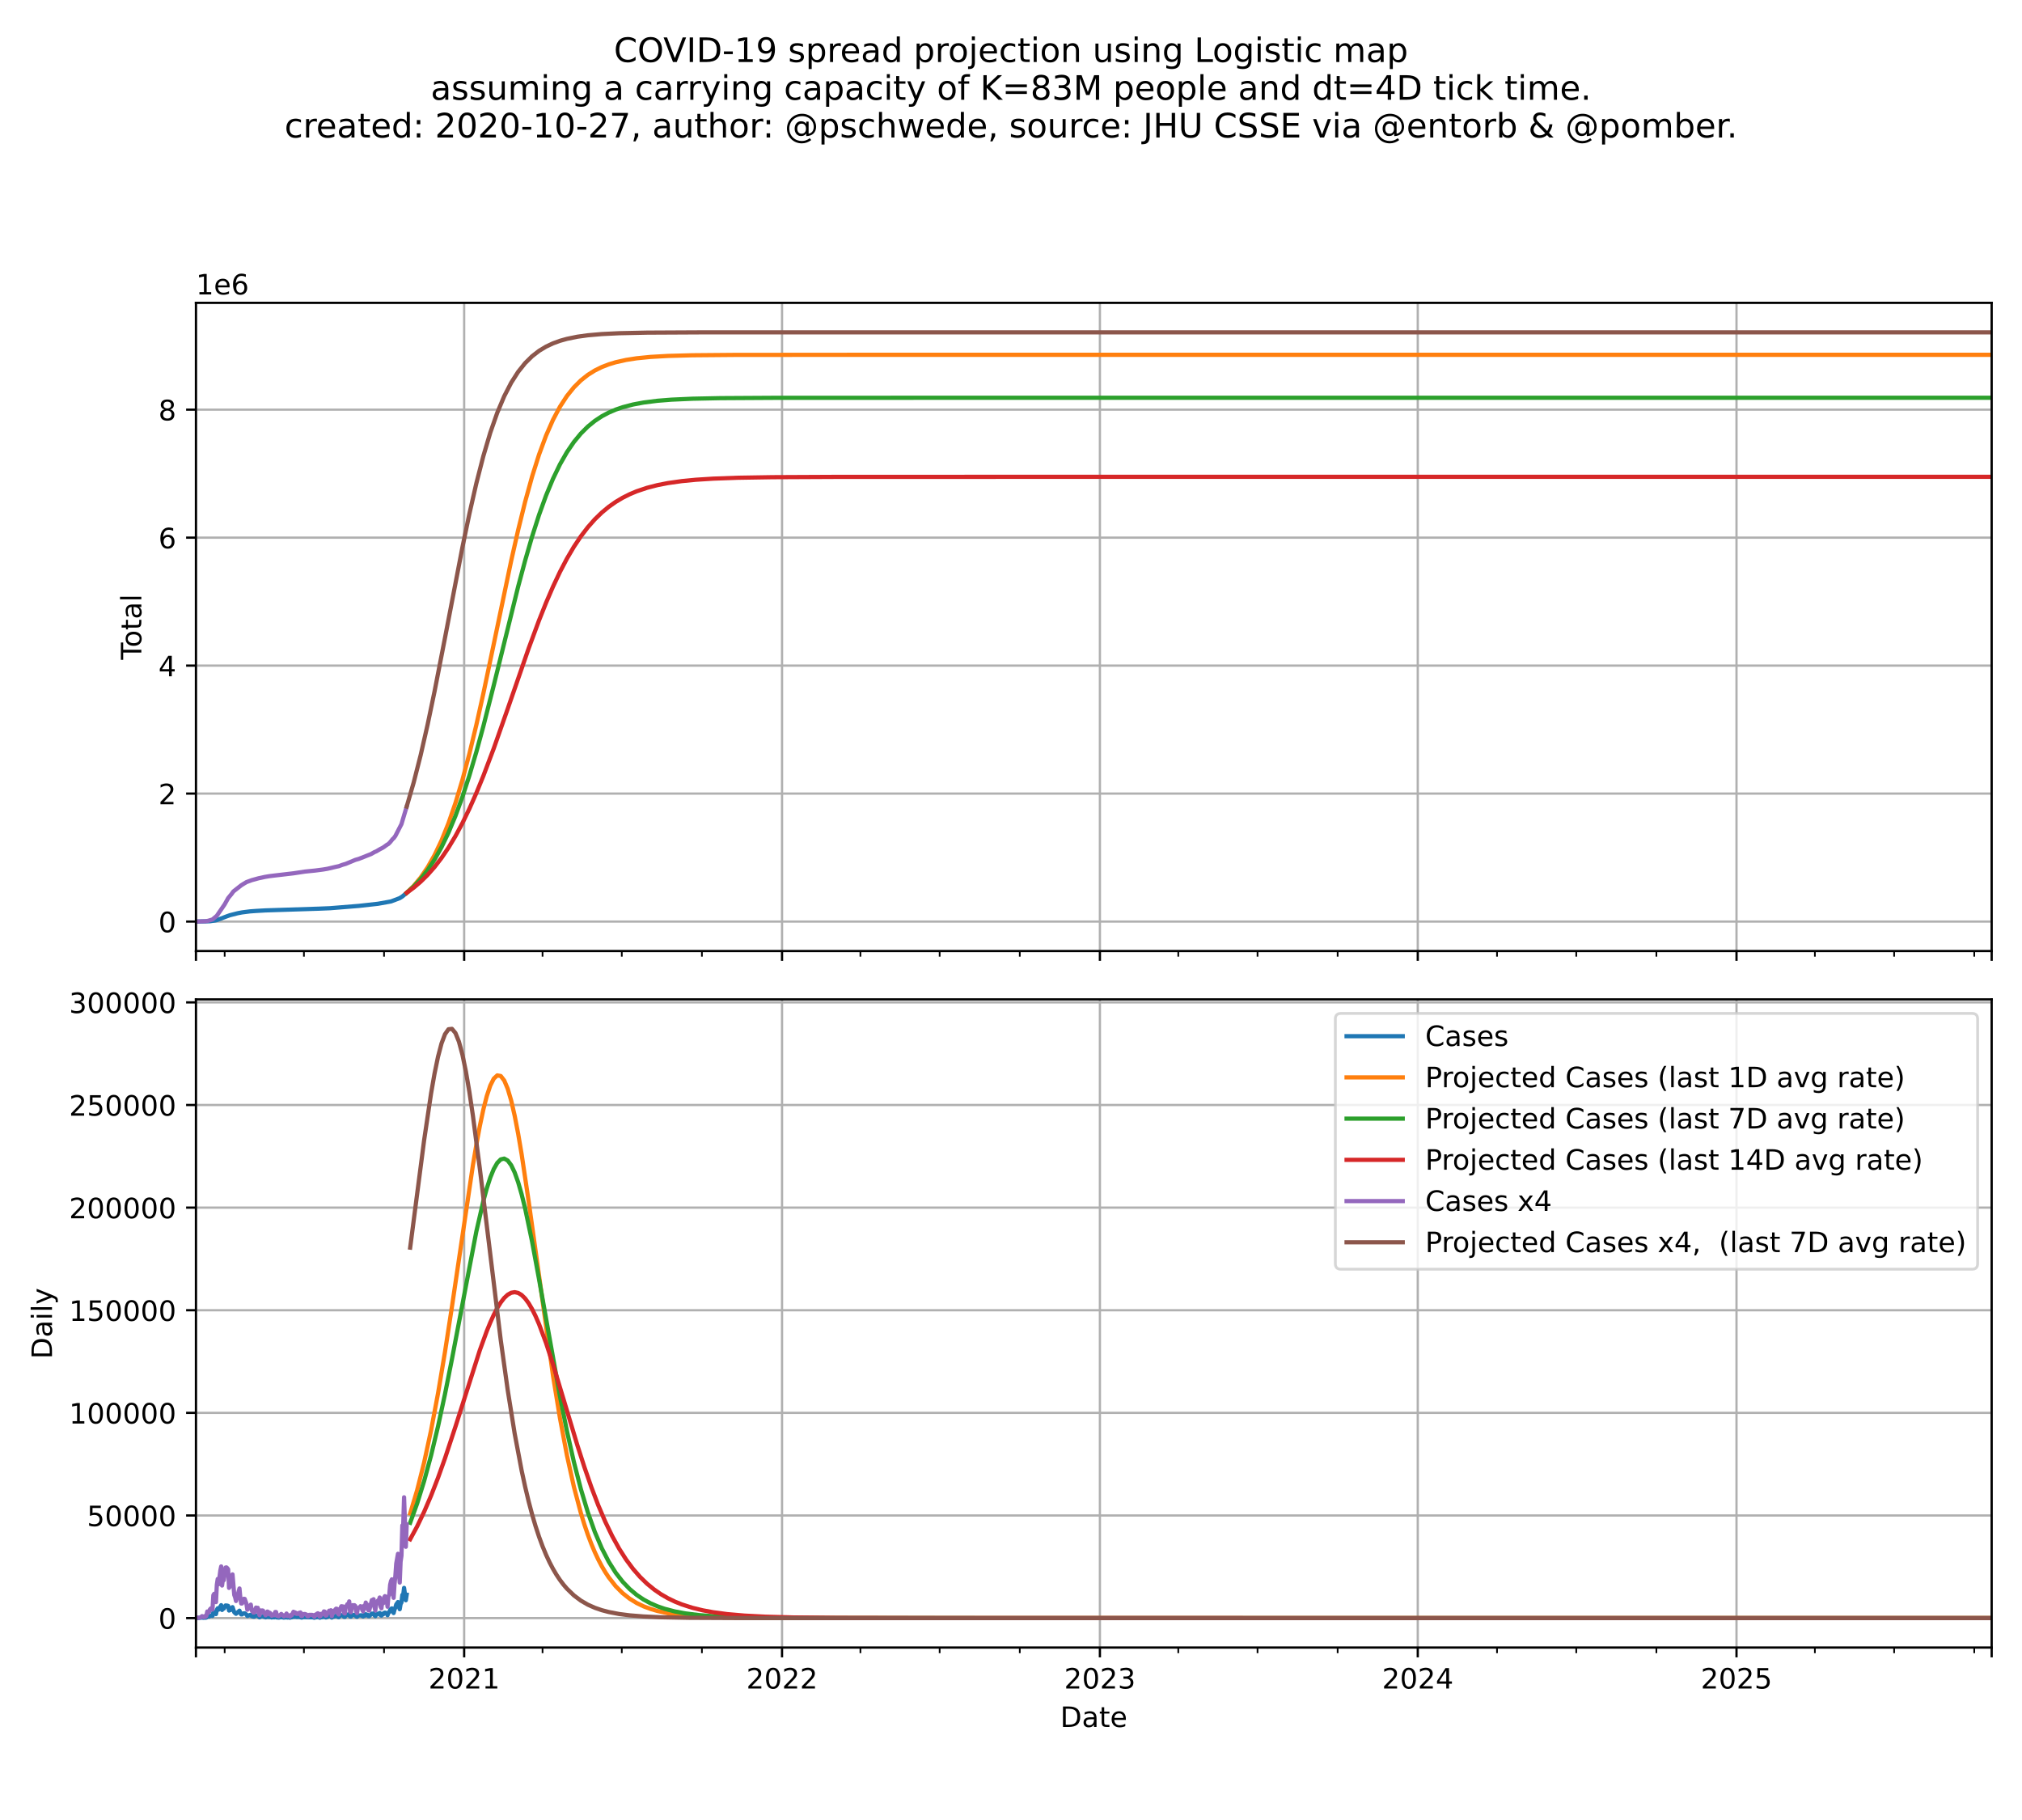 <?xml version="1.0" encoding="utf-8" standalone="no"?>
<!DOCTYPE svg PUBLIC "-//W3C//DTD SVG 1.1//EN"
  "http://www.w3.org/Graphics/SVG/1.1/DTD/svg11.dtd">
<!-- Created with matplotlib (https://matplotlib.org/) -->
<svg height="648pt" version="1.1" viewBox="0 0 720 648" width="720pt" xmlns="http://www.w3.org/2000/svg" xmlns:xlink="http://www.w3.org/1999/xlink">
 <defs>
  <style type="text/css">*{stroke-linecap:butt;stroke-linejoin:round;}</style>
 </defs>
 <g id="figure_1">
  <g id="patch_1">
   <path d="M 0 648 
L 720 648 
L 720 0 
L 0 0 
z
" style="fill:#ffffff;"/>
  </g>
  <g id="axes_1">
   <g id="patch_2">
    <path d="M 69.77 338.607 
L 709.2 338.607 
L 709.2 107.832 
L 69.77 107.832 
z
" style="fill:#ffffff;"/>
   </g>
   <g id="matplotlib.axis_1">
    <g id="xtick_1">
     <g id="line2d_1">
      <path clip-path="url(#p788f6b4b3d)" d="M 69.77 338.607 
L 69.77 107.832 
" style="fill:none;stroke:#b0b0b0;stroke-linecap:square;stroke-width:0.8;"/>
     </g>
     <g id="line2d_2">
      <defs>
       <path d="M 0 0 
L 0 3.5 
" id="m74e44c98ba" style="stroke:#000000;stroke-width:0.8;"/>
      </defs>
      <g>
       <use style="stroke:#000000;stroke-width:0.8;" x="69.77" xlink:href="#m74e44c98ba" y="338.607"/>
      </g>
     </g>
    </g>
    <g id="xtick_2">
     <g id="line2d_3">
      <path clip-path="url(#p788f6b4b3d)" d="M 165.281 338.607 
L 165.281 107.832 
" style="fill:none;stroke:#b0b0b0;stroke-linecap:square;stroke-width:0.8;"/>
     </g>
     <g id="line2d_4">
      <g>
       <use style="stroke:#000000;stroke-width:0.8;" x="165.281" xlink:href="#m74e44c98ba" y="338.607"/>
      </g>
     </g>
    </g>
    <g id="xtick_3">
     <g id="line2d_5">
      <path clip-path="url(#p788f6b4b3d)" d="M 278.469 338.607 
L 278.469 107.832 
" style="fill:none;stroke:#b0b0b0;stroke-linecap:square;stroke-width:0.8;"/>
     </g>
     <g id="line2d_6">
      <g>
       <use style="stroke:#000000;stroke-width:0.8;" x="278.469" xlink:href="#m74e44c98ba" y="338.607"/>
      </g>
     </g>
    </g>
    <g id="xtick_4">
     <g id="line2d_7">
      <path clip-path="url(#p788f6b4b3d)" d="M 391.656 338.607 
L 391.656 107.832 
" style="fill:none;stroke:#b0b0b0;stroke-linecap:square;stroke-width:0.8;"/>
     </g>
     <g id="line2d_8">
      <g>
       <use style="stroke:#000000;stroke-width:0.8;" x="391.656" xlink:href="#m74e44c98ba" y="338.607"/>
      </g>
     </g>
    </g>
    <g id="xtick_5">
     <g id="line2d_9">
      <path clip-path="url(#p788f6b4b3d)" d="M 504.843 338.607 
L 504.843 107.832 
" style="fill:none;stroke:#b0b0b0;stroke-linecap:square;stroke-width:0.8;"/>
     </g>
     <g id="line2d_10">
      <g>
       <use style="stroke:#000000;stroke-width:0.8;" x="504.843" xlink:href="#m74e44c98ba" y="338.607"/>
      </g>
     </g>
    </g>
    <g id="xtick_6">
     <g id="line2d_11">
      <path clip-path="url(#p788f6b4b3d)" d="M 618.34 338.607 
L 618.34 107.832 
" style="fill:none;stroke:#b0b0b0;stroke-linecap:square;stroke-width:0.8;"/>
     </g>
     <g id="line2d_12">
      <g>
       <use style="stroke:#000000;stroke-width:0.8;" x="618.34" xlink:href="#m74e44c98ba" y="338.607"/>
      </g>
     </g>
    </g>
    <g id="xtick_7">
     <g id="line2d_13">
      <path clip-path="url(#p788f6b4b3d)" d="M 709.2 338.607 
L 709.2 107.832 
" style="fill:none;stroke:#b0b0b0;stroke-linecap:square;stroke-width:0.8;"/>
     </g>
     <g id="line2d_14">
      <g>
       <use style="stroke:#000000;stroke-width:0.8;" x="709.2" xlink:href="#m74e44c98ba" y="338.607"/>
      </g>
     </g>
    </g>
    <g id="xtick_8">
     <g id="line2d_15">
      <defs>
       <path d="M 0 0 
L 0 2 
" id="m1551d87742" style="stroke:#000000;stroke-width:0.6;"/>
      </defs>
      <g>
       <use style="stroke:#000000;stroke-width:0.6;" x="80.003" xlink:href="#m1551d87742" y="338.607"/>
      </g>
     </g>
    </g>
    <g id="xtick_9">
     <g id="line2d_16">
      <g>
       <use style="stroke:#000000;stroke-width:0.6;" x="108.223" xlink:href="#m1551d87742" y="338.607"/>
      </g>
     </g>
    </g>
    <g id="xtick_10">
     <g id="line2d_17">
      <g>
       <use style="stroke:#000000;stroke-width:0.6;" x="136.752" xlink:href="#m1551d87742" y="338.607"/>
      </g>
     </g>
    </g>
    <g id="xtick_11">
     <g id="line2d_18">
      <g>
       <use style="stroke:#000000;stroke-width:0.6;" x="193.191" xlink:href="#m1551d87742" y="338.607"/>
      </g>
     </g>
    </g>
    <g id="xtick_12">
     <g id="line2d_19">
      <g>
       <use style="stroke:#000000;stroke-width:0.6;" x="221.41" xlink:href="#m1551d87742" y="338.607"/>
      </g>
     </g>
    </g>
    <g id="xtick_13">
     <g id="line2d_20">
      <g>
       <use style="stroke:#000000;stroke-width:0.6;" x="249.939" xlink:href="#m1551d87742" y="338.607"/>
      </g>
     </g>
    </g>
    <g id="xtick_14">
     <g id="line2d_21">
      <g>
       <use style="stroke:#000000;stroke-width:0.6;" x="306.378" xlink:href="#m1551d87742" y="338.607"/>
      </g>
     </g>
    </g>
    <g id="xtick_15">
     <g id="line2d_22">
      <g>
       <use style="stroke:#000000;stroke-width:0.6;" x="334.597" xlink:href="#m1551d87742" y="338.607"/>
      </g>
     </g>
    </g>
    <g id="xtick_16">
     <g id="line2d_23">
      <g>
       <use style="stroke:#000000;stroke-width:0.6;" x="363.126" xlink:href="#m1551d87742" y="338.607"/>
      </g>
     </g>
    </g>
    <g id="xtick_17">
     <g id="line2d_24">
      <g>
       <use style="stroke:#000000;stroke-width:0.6;" x="419.565" xlink:href="#m1551d87742" y="338.607"/>
      </g>
     </g>
    </g>
    <g id="xtick_18">
     <g id="line2d_25">
      <g>
       <use style="stroke:#000000;stroke-width:0.6;" x="447.784" xlink:href="#m1551d87742" y="338.607"/>
      </g>
     </g>
    </g>
    <g id="xtick_19">
     <g id="line2d_26">
      <g>
       <use style="stroke:#000000;stroke-width:0.6;" x="476.314" xlink:href="#m1551d87742" y="338.607"/>
      </g>
     </g>
    </g>
    <g id="xtick_20">
     <g id="line2d_27">
      <g>
       <use style="stroke:#000000;stroke-width:0.6;" x="533.062" xlink:href="#m1551d87742" y="338.607"/>
      </g>
     </g>
    </g>
    <g id="xtick_21">
     <g id="line2d_28">
      <g>
       <use style="stroke:#000000;stroke-width:0.6;" x="561.281" xlink:href="#m1551d87742" y="338.607"/>
      </g>
     </g>
    </g>
    <g id="xtick_22">
     <g id="line2d_29">
      <g>
       <use style="stroke:#000000;stroke-width:0.6;" x="589.811" xlink:href="#m1551d87742" y="338.607"/>
      </g>
     </g>
    </g>
    <g id="xtick_23">
     <g id="line2d_30">
      <g>
       <use style="stroke:#000000;stroke-width:0.6;" x="646.249" xlink:href="#m1551d87742" y="338.607"/>
      </g>
     </g>
    </g>
    <g id="xtick_24">
     <g id="line2d_31">
      <g>
       <use style="stroke:#000000;stroke-width:0.6;" x="674.469" xlink:href="#m1551d87742" y="338.607"/>
      </g>
     </g>
    </g>
    <g id="xtick_25">
     <g id="line2d_32">
      <g>
       <use style="stroke:#000000;stroke-width:0.6;" x="702.998" xlink:href="#m1551d87742" y="338.607"/>
      </g>
     </g>
    </g>
   </g>
   <g id="matplotlib.axis_2">
    <g id="ytick_1">
     <g id="line2d_33">
      <path clip-path="url(#p788f6b4b3d)" d="M 69.77 328.118 
L 709.2 328.118 
" style="fill:none;stroke:#b0b0b0;stroke-linecap:square;stroke-width:0.8;"/>
     </g>
     <g id="line2d_34">
      <defs>
       <path d="M 0 0 
L -3.5 0 
" id="m7efe111ee3" style="stroke:#000000;stroke-width:0.8;"/>
      </defs>
      <g>
       <use style="stroke:#000000;stroke-width:0.8;" x="69.77" xlink:href="#m7efe111ee3" y="328.118"/>
      </g>
     </g>
     <g id="text_1">
      <!-- 0 -->
      <g transform="translate(56.407 331.917)scale(0.1 -0.1)">
       <defs>
        <path d="M 31.781 66.406 
Q 24.172 66.406 20.328 58.906 
Q 16.5 51.422 16.5 36.375 
Q 16.5 21.391 20.328 13.891 
Q 24.172 6.391 31.781 6.391 
Q 39.453 6.391 43.281 13.891 
Q 47.125 21.391 47.125 36.375 
Q 47.125 51.422 43.281 58.906 
Q 39.453 66.406 31.781 66.406 
z
M 31.781 74.219 
Q 44.047 74.219 50.516 64.516 
Q 56.984 54.828 56.984 36.375 
Q 56.984 17.969 50.516 8.266 
Q 44.047 -1.422 31.781 -1.422 
Q 19.531 -1.422 13.062 8.266 
Q 6.594 17.969 6.594 36.375 
Q 6.594 54.828 13.062 64.516 
Q 19.531 74.219 31.781 74.219 
z
" id="DejaVuSans-48"/>
       </defs>
       <use xlink:href="#DejaVuSans-48"/>
      </g>
     </g>
    </g>
    <g id="ytick_2">
     <g id="line2d_35">
      <path clip-path="url(#p788f6b4b3d)" d="M 69.77 282.552 
L 709.2 282.552 
" style="fill:none;stroke:#b0b0b0;stroke-linecap:square;stroke-width:0.8;"/>
     </g>
     <g id="line2d_36">
      <g>
       <use style="stroke:#000000;stroke-width:0.8;" x="69.77" xlink:href="#m7efe111ee3" y="282.552"/>
      </g>
     </g>
     <g id="text_2">
      <!-- 2 -->
      <g transform="translate(56.407 286.351)scale(0.1 -0.1)">
       <defs>
        <path d="M 19.188 8.297 
L 53.609 8.297 
L 53.609 0 
L 7.328 0 
L 7.328 8.297 
Q 12.938 14.109 22.625 23.891 
Q 32.328 33.688 34.812 36.531 
Q 39.547 41.844 41.422 45.531 
Q 43.312 49.219 43.312 52.781 
Q 43.312 58.594 39.234 62.25 
Q 35.156 65.922 28.609 65.922 
Q 23.969 65.922 18.812 64.312 
Q 13.672 62.703 7.812 59.422 
L 7.812 69.391 
Q 13.766 71.781 18.938 73 
Q 24.125 74.219 28.422 74.219 
Q 39.75 74.219 46.484 68.547 
Q 53.219 62.891 53.219 53.422 
Q 53.219 48.922 51.531 44.891 
Q 49.859 40.875 45.406 35.406 
Q 44.188 33.984 37.641 27.219 
Q 31.109 20.453 19.188 8.297 
z
" id="DejaVuSans-50"/>
       </defs>
       <use xlink:href="#DejaVuSans-50"/>
      </g>
     </g>
    </g>
    <g id="ytick_3">
     <g id="line2d_37">
      <path clip-path="url(#p788f6b4b3d)" d="M 69.77 236.986 
L 709.2 236.986 
" style="fill:none;stroke:#b0b0b0;stroke-linecap:square;stroke-width:0.8;"/>
     </g>
     <g id="line2d_38">
      <g>
       <use style="stroke:#000000;stroke-width:0.8;" x="69.77" xlink:href="#m7efe111ee3" y="236.986"/>
      </g>
     </g>
     <g id="text_3">
      <!-- 4 -->
      <g transform="translate(56.407 240.786)scale(0.1 -0.1)">
       <defs>
        <path d="M 37.797 64.312 
L 12.891 25.391 
L 37.797 25.391 
z
M 35.203 72.906 
L 47.609 72.906 
L 47.609 25.391 
L 58.016 25.391 
L 58.016 17.188 
L 47.609 17.188 
L 47.609 0 
L 37.797 0 
L 37.797 17.188 
L 4.891 17.188 
L 4.891 26.703 
z
" id="DejaVuSans-52"/>
       </defs>
       <use xlink:href="#DejaVuSans-52"/>
      </g>
     </g>
    </g>
    <g id="ytick_4">
     <g id="line2d_39">
      <path clip-path="url(#p788f6b4b3d)" d="M 69.77 191.42 
L 709.2 191.42 
" style="fill:none;stroke:#b0b0b0;stroke-linecap:square;stroke-width:0.8;"/>
     </g>
     <g id="line2d_40">
      <g>
       <use style="stroke:#000000;stroke-width:0.8;" x="69.77" xlink:href="#m7efe111ee3" y="191.42"/>
      </g>
     </g>
     <g id="text_4">
      <!-- 6 -->
      <g transform="translate(56.407 195.22)scale(0.1 -0.1)">
       <defs>
        <path d="M 33.016 40.375 
Q 26.375 40.375 22.484 35.828 
Q 18.609 31.297 18.609 23.391 
Q 18.609 15.531 22.484 10.953 
Q 26.375 6.391 33.016 6.391 
Q 39.656 6.391 43.531 10.953 
Q 47.406 15.531 47.406 23.391 
Q 47.406 31.297 43.531 35.828 
Q 39.656 40.375 33.016 40.375 
z
M 52.594 71.297 
L 52.594 62.312 
Q 48.875 64.062 45.094 64.984 
Q 41.312 65.922 37.594 65.922 
Q 27.828 65.922 22.672 59.328 
Q 17.531 52.734 16.797 39.406 
Q 19.672 43.656 24.016 45.922 
Q 28.375 48.188 33.594 48.188 
Q 44.578 48.188 50.953 41.516 
Q 57.328 34.859 57.328 23.391 
Q 57.328 12.156 50.688 5.359 
Q 44.047 -1.422 33.016 -1.422 
Q 20.359 -1.422 13.672 8.266 
Q 6.984 17.969 6.984 36.375 
Q 6.984 53.656 15.188 63.938 
Q 23.391 74.219 37.203 74.219 
Q 40.922 74.219 44.703 73.484 
Q 48.484 72.75 52.594 71.297 
z
" id="DejaVuSans-54"/>
       </defs>
       <use xlink:href="#DejaVuSans-54"/>
      </g>
     </g>
    </g>
    <g id="ytick_5">
     <g id="line2d_41">
      <path clip-path="url(#p788f6b4b3d)" d="M 69.77 145.855 
L 709.2 145.855 
" style="fill:none;stroke:#b0b0b0;stroke-linecap:square;stroke-width:0.8;"/>
     </g>
     <g id="line2d_42">
      <g>
       <use style="stroke:#000000;stroke-width:0.8;" x="69.77" xlink:href="#m7efe111ee3" y="145.855"/>
      </g>
     </g>
     <g id="text_5">
      <!-- 8 -->
      <g transform="translate(56.407 149.654)scale(0.1 -0.1)">
       <defs>
        <path d="M 31.781 34.625 
Q 24.75 34.625 20.719 30.859 
Q 16.703 27.094 16.703 20.516 
Q 16.703 13.922 20.719 10.156 
Q 24.75 6.391 31.781 6.391 
Q 38.812 6.391 42.859 10.172 
Q 46.922 13.969 46.922 20.516 
Q 46.922 27.094 42.891 30.859 
Q 38.875 34.625 31.781 34.625 
z
M 21.922 38.812 
Q 15.578 40.375 12.031 44.719 
Q 8.5 49.078 8.5 55.328 
Q 8.5 64.062 14.719 69.141 
Q 20.953 74.219 31.781 74.219 
Q 42.672 74.219 48.875 69.141 
Q 55.078 64.062 55.078 55.328 
Q 55.078 49.078 51.531 44.719 
Q 48 40.375 41.703 38.812 
Q 48.828 37.156 52.797 32.312 
Q 56.781 27.484 56.781 20.516 
Q 56.781 9.906 50.312 4.234 
Q 43.844 -1.422 31.781 -1.422 
Q 19.734 -1.422 13.25 4.234 
Q 6.781 9.906 6.781 20.516 
Q 6.781 27.484 10.781 32.312 
Q 14.797 37.156 21.922 38.812 
z
M 18.312 54.391 
Q 18.312 48.734 21.844 45.562 
Q 25.391 42.391 31.781 42.391 
Q 38.141 42.391 41.719 45.562 
Q 45.312 48.734 45.312 54.391 
Q 45.312 60.062 41.719 63.234 
Q 38.141 66.406 31.781 66.406 
Q 25.391 66.406 21.844 63.234 
Q 18.312 60.062 18.312 54.391 
z
" id="DejaVuSans-56"/>
       </defs>
       <use xlink:href="#DejaVuSans-56"/>
      </g>
     </g>
    </g>
    <g id="text_6">
     <!-- Total -->
     <g transform="translate(50.328 234.896)rotate(-90)scale(0.1 -0.1)">
      <defs>
       <path d="M -0.297 72.906 
L 61.375 72.906 
L 61.375 64.594 
L 35.5 64.594 
L 35.5 0 
L 25.594 0 
L 25.594 64.594 
L -0.297 64.594 
z
" id="DejaVuSans-84"/>
       <path d="M 30.609 48.391 
Q 23.391 48.391 19.188 42.75 
Q 14.984 37.109 14.984 27.297 
Q 14.984 17.484 19.156 11.844 
Q 23.344 6.203 30.609 6.203 
Q 37.797 6.203 41.984 11.859 
Q 46.188 17.531 46.188 27.297 
Q 46.188 37.016 41.984 42.703 
Q 37.797 48.391 30.609 48.391 
z
M 30.609 56 
Q 42.328 56 49.016 48.375 
Q 55.719 40.766 55.719 27.297 
Q 55.719 13.875 49.016 6.219 
Q 42.328 -1.422 30.609 -1.422 
Q 18.844 -1.422 12.172 6.219 
Q 5.516 13.875 5.516 27.297 
Q 5.516 40.766 12.172 48.375 
Q 18.844 56 30.609 56 
z
" id="DejaVuSans-111"/>
       <path d="M 18.312 70.219 
L 18.312 54.688 
L 36.812 54.688 
L 36.812 47.703 
L 18.312 47.703 
L 18.312 18.016 
Q 18.312 11.328 20.141 9.422 
Q 21.969 7.516 27.594 7.516 
L 36.812 7.516 
L 36.812 0 
L 27.594 0 
Q 17.188 0 13.234 3.875 
Q 9.281 7.766 9.281 18.016 
L 9.281 47.703 
L 2.688 47.703 
L 2.688 54.688 
L 9.281 54.688 
L 9.281 70.219 
z
" id="DejaVuSans-116"/>
       <path d="M 34.281 27.484 
Q 23.391 27.484 19.188 25 
Q 14.984 22.516 14.984 16.5 
Q 14.984 11.719 18.141 8.906 
Q 21.297 6.109 26.703 6.109 
Q 34.188 6.109 38.703 11.406 
Q 43.219 16.703 43.219 25.484 
L 43.219 27.484 
z
M 52.203 31.203 
L 52.203 0 
L 43.219 0 
L 43.219 8.297 
Q 40.141 3.328 35.547 0.953 
Q 30.953 -1.422 24.312 -1.422 
Q 15.922 -1.422 10.953 3.297 
Q 6 8.016 6 15.922 
Q 6 25.141 12.172 29.828 
Q 18.359 34.516 30.609 34.516 
L 43.219 34.516 
L 43.219 35.406 
Q 43.219 41.609 39.141 45 
Q 35.062 48.391 27.688 48.391 
Q 23 48.391 18.547 47.266 
Q 14.109 46.141 10.016 43.891 
L 10.016 52.203 
Q 14.938 54.109 19.578 55.047 
Q 24.219 56 28.609 56 
Q 40.484 56 46.344 49.844 
Q 52.203 43.703 52.203 31.203 
z
" id="DejaVuSans-97"/>
       <path d="M 9.422 75.984 
L 18.406 75.984 
L 18.406 0 
L 9.422 0 
z
" id="DejaVuSans-108"/>
      </defs>
      <use xlink:href="#DejaVuSans-84"/>
      <use x="44.084" xlink:href="#DejaVuSans-111"/>
      <use x="105.266" xlink:href="#DejaVuSans-116"/>
      <use x="144.475" xlink:href="#DejaVuSans-97"/>
      <use x="205.754" xlink:href="#DejaVuSans-108"/>
     </g>
    </g>
    <g id="text_7">
     <!-- 1e6 -->
     <g transform="translate(69.77 104.832)scale(0.1 -0.1)">
      <defs>
       <path d="M 12.406 8.297 
L 28.516 8.297 
L 28.516 63.922 
L 10.984 60.406 
L 10.984 69.391 
L 28.422 72.906 
L 38.281 72.906 
L 38.281 8.297 
L 54.391 8.297 
L 54.391 0 
L 12.406 0 
z
" id="DejaVuSans-49"/>
       <path d="M 56.203 29.594 
L 56.203 25.203 
L 14.891 25.203 
Q 15.484 15.922 20.484 11.062 
Q 25.484 6.203 34.422 6.203 
Q 39.594 6.203 44.453 7.469 
Q 49.312 8.734 54.109 11.281 
L 54.109 2.781 
Q 49.266 0.734 44.188 -0.344 
Q 39.109 -1.422 33.891 -1.422 
Q 20.797 -1.422 13.156 6.188 
Q 5.516 13.812 5.516 26.812 
Q 5.516 40.234 12.766 48.109 
Q 20.016 56 32.328 56 
Q 43.359 56 49.781 48.891 
Q 56.203 41.797 56.203 29.594 
z
M 47.219 32.234 
Q 47.125 39.594 43.094 43.984 
Q 39.062 48.391 32.422 48.391 
Q 24.906 48.391 20.391 44.141 
Q 15.875 39.891 15.188 32.172 
z
" id="DejaVuSans-101"/>
      </defs>
      <use xlink:href="#DejaVuSans-49"/>
      <use x="63.623" xlink:href="#DejaVuSans-101"/>
      <use x="125.146" xlink:href="#DejaVuSans-54"/>
     </g>
    </g>
   </g>
   <g id="line2d_43">
    <path clip-path="url(#p788f6b4b3d)" d="M 69.77 328.117 
L 74.732 328.008 
L 76.592 327.738 
L 77.212 327.602 
L 80.624 326.302 
L 81.864 325.857 
L 84.655 325.146 
L 86.205 324.85 
L 88.996 324.493 
L 91.167 324.334 
L 94.578 324.138 
L 113.494 323.53 
L 117.526 323.363 
L 127.759 322.54 
L 134.581 321.783 
L 139.233 320.949 
L 142.334 319.773 
L 143.264 319.186 
L 144.815 317.882 
L 144.815 317.882 
" style="fill:none;stroke:#1f77b4;stroke-linecap:square;stroke-width:1.5;"/>
   </g>
   <g id="line2d_44">
    <path clip-path="url(#p788f6b4b3d)" d="M 144.815 317.882 
L 147.295 315.437 
L 149.776 312.45 
L 152.257 308.825 
L 154.738 304.458 
L 157.219 299.243 
L 159.7 293.084 
L 162.18 285.905 
L 164.661 277.661 
L 167.142 268.362 
L 169.623 258.083 
L 172.104 246.976 
L 175.825 229.281 
L 182.027 199.651 
L 184.508 188.698 
L 186.988 178.653 
L 189.469 169.671 
L 191.95 161.826 
L 194.431 155.114 
L 196.912 149.474 
L 199.393 144.807 
L 201.873 140.994 
L 204.354 137.911 
L 206.835 135.441 
L 209.316 133.475 
L 211.797 131.919 
L 214.277 130.693 
L 216.758 129.731 
L 219.239 128.977 
L 222.96 128.144 
L 226.682 127.571 
L 231.643 127.076 
L 237.845 126.724 
L 246.528 126.489 
L 261.413 126.361 
L 303.587 126.326 
L 709.2 126.325 
L 709.2 126.325 
" style="fill:none;stroke:#ff7f0e;stroke-linecap:square;stroke-width:1.5;"/>
   </g>
   <g id="line2d_45">
    <path clip-path="url(#p788f6b4b3d)" d="M 144.815 317.882 
L 147.295 315.663 
L 149.776 313 
L 152.257 309.822 
L 154.738 306.054 
L 157.219 301.621 
L 159.7 296.456 
L 162.18 290.501 
L 164.661 283.721 
L 167.142 276.114 
L 169.623 267.719 
L 172.104 258.622 
L 175.825 243.977 
L 184.508 208.841 
L 186.988 199.59 
L 189.469 191.04 
L 191.95 183.305 
L 194.431 176.444 
L 196.912 170.465 
L 199.393 165.335 
L 201.873 160.994 
L 204.354 157.362 
L 206.835 154.353 
L 209.316 151.881 
L 211.797 149.864 
L 214.277 148.226 
L 216.758 146.903 
L 219.239 145.839 
L 221.72 144.984 
L 225.441 144.011 
L 229.162 143.317 
L 234.124 142.692 
L 239.086 142.297 
L 246.528 141.96 
L 256.451 141.756 
L 275.057 141.646 
L 339.559 141.622 
L 709.2 141.622 
L 709.2 141.622 
" style="fill:none;stroke:#2ca02c;stroke-linecap:square;stroke-width:1.5;"/>
   </g>
   <g id="line2d_46">
    <path clip-path="url(#p788f6b4b3d)" d="M 144.815 317.882 
L 147.295 316.063 
L 149.776 313.949 
L 152.257 311.503 
L 154.738 308.688 
L 157.219 305.466 
L 159.7 301.804 
L 162.18 297.673 
L 164.661 293.055 
L 167.142 287.942 
L 169.623 282.342 
L 172.104 276.284 
L 175.825 266.45 
L 180.786 252.362 
L 188.229 230.893 
L 191.95 220.849 
L 194.431 214.633 
L 196.912 208.877 
L 199.393 203.623 
L 201.873 198.888 
L 204.354 194.673 
L 206.835 190.959 
L 209.316 187.718 
L 211.797 184.913 
L 214.277 182.503 
L 216.758 180.445 
L 219.239 178.698 
L 221.72 177.22 
L 224.201 175.976 
L 226.682 174.932 
L 230.403 173.677 
L 234.124 172.72 
L 237.845 171.994 
L 242.807 171.293 
L 247.768 170.811 
L 253.97 170.416 
L 262.653 170.1 
L 275.057 169.896 
L 297.385 169.791 
L 376.771 169.768 
L 709.2 169.768 
L 709.2 169.768 
" style="fill:none;stroke:#d62728;stroke-linecap:square;stroke-width:1.5;"/>
   </g>
   <g id="line2d_47">
    <path clip-path="url(#p788f6b4b3d)" d="M 69.77 328.113 
L 73.181 328 
L 74.111 327.839 
L 75.352 327.466 
L 75.662 327.371 
L 77.212 326.052 
L 80.003 321.979 
L 81.244 319.76 
L 82.484 318.257 
L 83.104 317.396 
L 85.895 315.207 
L 86.826 314.626 
L 87.756 314.068 
L 88.996 313.617 
L 89.617 313.382 
L 91.477 312.872 
L 92.097 312.697 
L 93.028 312.507 
L 94.268 312.229 
L 95.819 311.968 
L 97.369 311.772 
L 104.501 310.937 
L 108.533 310.327 
L 112.254 309.949 
L 115.045 309.585 
L 116.595 309.323 
L 119.696 308.596 
L 120.627 308.404 
L 121.867 307.94 
L 122.487 307.754 
L 123.108 307.577 
L 126.519 306.157 
L 127.759 305.804 
L 132.1 304.09 
L 133.341 303.384 
L 133.961 303.134 
L 134.891 302.581 
L 135.512 302.224 
L 136.132 301.925 
L 136.752 301.533 
L 137.682 300.848 
L 138.303 300.482 
L 138.923 299.854 
L 139.853 298.695 
L 140.163 298.47 
L 140.783 297.627 
L 142.954 293.419 
L 144.815 287.175 
L 144.815 287.175 
" style="fill:none;stroke:#9467bd;stroke-linecap:square;stroke-width:1.5;"/>
   </g>
   <g id="line2d_48">
    <path clip-path="url(#p788f6b4b3d)" d="M 144.815 287.175 
L 147.295 278.648 
L 149.776 268.914 
L 152.257 258.036 
L 154.738 246.167 
L 158.459 227.075 
L 164.661 194.85 
L 167.142 182.944 
L 169.623 172.07 
L 172.104 162.41 
L 174.584 154.045 
L 177.065 146.959 
L 179.546 141.073 
L 182.027 136.262 
L 184.508 132.382 
L 186.988 129.286 
L 189.469 126.839 
L 191.95 124.917 
L 194.431 123.416 
L 196.912 122.249 
L 199.393 121.345 
L 201.873 120.647 
L 205.595 119.887 
L 209.316 119.374 
L 214.277 118.941 
L 220.479 118.64 
L 230.403 118.431 
L 249.009 118.337 
L 332.116 118.322 
L 709.2 118.322 
L 709.2 118.322 
" style="fill:none;stroke:#8c564b;stroke-linecap:square;stroke-width:1.5;"/>
   </g>
   <g id="patch_3">
    <path d="M 69.77 338.607 
L 69.77 107.832 
" style="fill:none;stroke:#000000;stroke-linecap:square;stroke-linejoin:miter;stroke-width:0.8;"/>
   </g>
   <g id="patch_4">
    <path d="M 709.2 338.607 
L 709.2 107.832 
" style="fill:none;stroke:#000000;stroke-linecap:square;stroke-linejoin:miter;stroke-width:0.8;"/>
   </g>
   <g id="patch_5">
    <path d="M 69.77 338.607 
L 709.2 338.607 
" style="fill:none;stroke:#000000;stroke-linecap:square;stroke-linejoin:miter;stroke-width:0.8;"/>
   </g>
   <g id="patch_6">
    <path d="M 69.77 107.832 
L 709.2 107.832 
" style="fill:none;stroke:#000000;stroke-linecap:square;stroke-linejoin:miter;stroke-width:0.8;"/>
   </g>
  </g>
  <g id="axes_2">
   <g id="patch_7">
    <path d="M 69.77 586.6 
L 709.2 586.6 
L 709.2 355.825 
L 69.77 355.825 
z
" style="fill:#ffffff;"/>
   </g>
   <g id="matplotlib.axis_3">
    <g id="xtick_26">
     <g id="line2d_49">
      <path clip-path="url(#pae3f2965cc)" d="M 69.77 586.6 
L 69.77 355.825 
" style="fill:none;stroke:#b0b0b0;stroke-linecap:square;stroke-width:0.8;"/>
     </g>
     <g id="line2d_50">
      <g>
       <use style="stroke:#000000;stroke-width:0.8;" x="69.77" xlink:href="#m74e44c98ba" y="586.6"/>
      </g>
     </g>
    </g>
    <g id="xtick_27">
     <g id="line2d_51">
      <path clip-path="url(#pae3f2965cc)" d="M 165.281 586.6 
L 165.281 355.825 
" style="fill:none;stroke:#b0b0b0;stroke-linecap:square;stroke-width:0.8;"/>
     </g>
     <g id="line2d_52">
      <g>
       <use style="stroke:#000000;stroke-width:0.8;" x="165.281" xlink:href="#m74e44c98ba" y="586.6"/>
      </g>
     </g>
     <g id="text_8">
      <!-- 2021 -->
      <g transform="translate(152.556 601.198)scale(0.1 -0.1)">
       <use xlink:href="#DejaVuSans-50"/>
       <use x="63.623" xlink:href="#DejaVuSans-48"/>
       <use x="127.246" xlink:href="#DejaVuSans-50"/>
       <use x="190.869" xlink:href="#DejaVuSans-49"/>
      </g>
     </g>
    </g>
    <g id="xtick_28">
     <g id="line2d_53">
      <path clip-path="url(#pae3f2965cc)" d="M 278.469 586.6 
L 278.469 355.825 
" style="fill:none;stroke:#b0b0b0;stroke-linecap:square;stroke-width:0.8;"/>
     </g>
     <g id="line2d_54">
      <g>
       <use style="stroke:#000000;stroke-width:0.8;" x="278.469" xlink:href="#m74e44c98ba" y="586.6"/>
      </g>
     </g>
     <g id="text_9">
      <!-- 2022 -->
      <g transform="translate(265.744 601.198)scale(0.1 -0.1)">
       <use xlink:href="#DejaVuSans-50"/>
       <use x="63.623" xlink:href="#DejaVuSans-48"/>
       <use x="127.246" xlink:href="#DejaVuSans-50"/>
       <use x="190.869" xlink:href="#DejaVuSans-50"/>
      </g>
     </g>
    </g>
    <g id="xtick_29">
     <g id="line2d_55">
      <path clip-path="url(#pae3f2965cc)" d="M 391.656 586.6 
L 391.656 355.825 
" style="fill:none;stroke:#b0b0b0;stroke-linecap:square;stroke-width:0.8;"/>
     </g>
     <g id="line2d_56">
      <g>
       <use style="stroke:#000000;stroke-width:0.8;" x="391.656" xlink:href="#m74e44c98ba" y="586.6"/>
      </g>
     </g>
     <g id="text_10">
      <!-- 2023 -->
      <g transform="translate(378.931 601.198)scale(0.1 -0.1)">
       <defs>
        <path d="M 40.578 39.312 
Q 47.656 37.797 51.625 33 
Q 55.609 28.219 55.609 21.188 
Q 55.609 10.406 48.188 4.484 
Q 40.766 -1.422 27.094 -1.422 
Q 22.516 -1.422 17.656 -0.516 
Q 12.797 0.391 7.625 2.203 
L 7.625 11.719 
Q 11.719 9.328 16.594 8.109 
Q 21.484 6.891 26.812 6.891 
Q 36.078 6.891 40.938 10.547 
Q 45.797 14.203 45.797 21.188 
Q 45.797 27.641 41.281 31.266 
Q 36.766 34.906 28.719 34.906 
L 20.219 34.906 
L 20.219 43.016 
L 29.109 43.016 
Q 36.375 43.016 40.234 45.922 
Q 44.094 48.828 44.094 54.297 
Q 44.094 59.906 40.109 62.906 
Q 36.141 65.922 28.719 65.922 
Q 24.656 65.922 20.016 65.031 
Q 15.375 64.156 9.812 62.312 
L 9.812 71.094 
Q 15.438 72.656 20.344 73.438 
Q 25.25 74.219 29.594 74.219 
Q 40.828 74.219 47.359 69.109 
Q 53.906 64.016 53.906 55.328 
Q 53.906 49.266 50.438 45.094 
Q 46.969 40.922 40.578 39.312 
z
" id="DejaVuSans-51"/>
       </defs>
       <use xlink:href="#DejaVuSans-50"/>
       <use x="63.623" xlink:href="#DejaVuSans-48"/>
       <use x="127.246" xlink:href="#DejaVuSans-50"/>
       <use x="190.869" xlink:href="#DejaVuSans-51"/>
      </g>
     </g>
    </g>
    <g id="xtick_30">
     <g id="line2d_57">
      <path clip-path="url(#pae3f2965cc)" d="M 504.843 586.6 
L 504.843 355.825 
" style="fill:none;stroke:#b0b0b0;stroke-linecap:square;stroke-width:0.8;"/>
     </g>
     <g id="line2d_58">
      <g>
       <use style="stroke:#000000;stroke-width:0.8;" x="504.843" xlink:href="#m74e44c98ba" y="586.6"/>
      </g>
     </g>
     <g id="text_11">
      <!-- 2024 -->
      <g transform="translate(492.118 601.198)scale(0.1 -0.1)">
       <use xlink:href="#DejaVuSans-50"/>
       <use x="63.623" xlink:href="#DejaVuSans-48"/>
       <use x="127.246" xlink:href="#DejaVuSans-50"/>
       <use x="190.869" xlink:href="#DejaVuSans-52"/>
      </g>
     </g>
    </g>
    <g id="xtick_31">
     <g id="line2d_59">
      <path clip-path="url(#pae3f2965cc)" d="M 618.34 586.6 
L 618.34 355.825 
" style="fill:none;stroke:#b0b0b0;stroke-linecap:square;stroke-width:0.8;"/>
     </g>
     <g id="line2d_60">
      <g>
       <use style="stroke:#000000;stroke-width:0.8;" x="618.34" xlink:href="#m74e44c98ba" y="586.6"/>
      </g>
     </g>
     <g id="text_12">
      <!-- 2025 -->
      <g transform="translate(605.615 601.198)scale(0.1 -0.1)">
       <defs>
        <path d="M 10.797 72.906 
L 49.516 72.906 
L 49.516 64.594 
L 19.828 64.594 
L 19.828 46.734 
Q 21.969 47.469 24.109 47.828 
Q 26.266 48.188 28.422 48.188 
Q 40.625 48.188 47.75 41.5 
Q 54.891 34.812 54.891 23.391 
Q 54.891 11.625 47.562 5.094 
Q 40.234 -1.422 26.906 -1.422 
Q 22.312 -1.422 17.547 -0.641 
Q 12.797 0.141 7.719 1.703 
L 7.719 11.625 
Q 12.109 9.234 16.797 8.062 
Q 21.484 6.891 26.703 6.891 
Q 35.156 6.891 40.078 11.328 
Q 45.016 15.766 45.016 23.391 
Q 45.016 31 40.078 35.438 
Q 35.156 39.891 26.703 39.891 
Q 22.75 39.891 18.812 39.016 
Q 14.891 38.141 10.797 36.281 
z
" id="DejaVuSans-53"/>
       </defs>
       <use xlink:href="#DejaVuSans-50"/>
       <use x="63.623" xlink:href="#DejaVuSans-48"/>
       <use x="127.246" xlink:href="#DejaVuSans-50"/>
       <use x="190.869" xlink:href="#DejaVuSans-53"/>
      </g>
     </g>
    </g>
    <g id="xtick_32">
     <g id="line2d_61">
      <path clip-path="url(#pae3f2965cc)" d="M 709.2 586.6 
L 709.2 355.825 
" style="fill:none;stroke:#b0b0b0;stroke-linecap:square;stroke-width:0.8;"/>
     </g>
     <g id="line2d_62">
      <g>
       <use style="stroke:#000000;stroke-width:0.8;" x="709.2" xlink:href="#m74e44c98ba" y="586.6"/>
      </g>
     </g>
    </g>
    <g id="xtick_33">
     <g id="line2d_63">
      <g>
       <use style="stroke:#000000;stroke-width:0.6;" x="80.003" xlink:href="#m1551d87742" y="586.6"/>
      </g>
     </g>
    </g>
    <g id="xtick_34">
     <g id="line2d_64">
      <g>
       <use style="stroke:#000000;stroke-width:0.6;" x="108.223" xlink:href="#m1551d87742" y="586.6"/>
      </g>
     </g>
    </g>
    <g id="xtick_35">
     <g id="line2d_65">
      <g>
       <use style="stroke:#000000;stroke-width:0.6;" x="136.752" xlink:href="#m1551d87742" y="586.6"/>
      </g>
     </g>
    </g>
    <g id="xtick_36">
     <g id="line2d_66">
      <g>
       <use style="stroke:#000000;stroke-width:0.6;" x="193.191" xlink:href="#m1551d87742" y="586.6"/>
      </g>
     </g>
    </g>
    <g id="xtick_37">
     <g id="line2d_67">
      <g>
       <use style="stroke:#000000;stroke-width:0.6;" x="221.41" xlink:href="#m1551d87742" y="586.6"/>
      </g>
     </g>
    </g>
    <g id="xtick_38">
     <g id="line2d_68">
      <g>
       <use style="stroke:#000000;stroke-width:0.6;" x="249.939" xlink:href="#m1551d87742" y="586.6"/>
      </g>
     </g>
    </g>
    <g id="xtick_39">
     <g id="line2d_69">
      <g>
       <use style="stroke:#000000;stroke-width:0.6;" x="306.378" xlink:href="#m1551d87742" y="586.6"/>
      </g>
     </g>
    </g>
    <g id="xtick_40">
     <g id="line2d_70">
      <g>
       <use style="stroke:#000000;stroke-width:0.6;" x="334.597" xlink:href="#m1551d87742" y="586.6"/>
      </g>
     </g>
    </g>
    <g id="xtick_41">
     <g id="line2d_71">
      <g>
       <use style="stroke:#000000;stroke-width:0.6;" x="363.126" xlink:href="#m1551d87742" y="586.6"/>
      </g>
     </g>
    </g>
    <g id="xtick_42">
     <g id="line2d_72">
      <g>
       <use style="stroke:#000000;stroke-width:0.6;" x="419.565" xlink:href="#m1551d87742" y="586.6"/>
      </g>
     </g>
    </g>
    <g id="xtick_43">
     <g id="line2d_73">
      <g>
       <use style="stroke:#000000;stroke-width:0.6;" x="447.784" xlink:href="#m1551d87742" y="586.6"/>
      </g>
     </g>
    </g>
    <g id="xtick_44">
     <g id="line2d_74">
      <g>
       <use style="stroke:#000000;stroke-width:0.6;" x="476.314" xlink:href="#m1551d87742" y="586.6"/>
      </g>
     </g>
    </g>
    <g id="xtick_45">
     <g id="line2d_75">
      <g>
       <use style="stroke:#000000;stroke-width:0.6;" x="533.062" xlink:href="#m1551d87742" y="586.6"/>
      </g>
     </g>
    </g>
    <g id="xtick_46">
     <g id="line2d_76">
      <g>
       <use style="stroke:#000000;stroke-width:0.6;" x="561.281" xlink:href="#m1551d87742" y="586.6"/>
      </g>
     </g>
    </g>
    <g id="xtick_47">
     <g id="line2d_77">
      <g>
       <use style="stroke:#000000;stroke-width:0.6;" x="589.811" xlink:href="#m1551d87742" y="586.6"/>
      </g>
     </g>
    </g>
    <g id="xtick_48">
     <g id="line2d_78">
      <g>
       <use style="stroke:#000000;stroke-width:0.6;" x="646.249" xlink:href="#m1551d87742" y="586.6"/>
      </g>
     </g>
    </g>
    <g id="xtick_49">
     <g id="line2d_79">
      <g>
       <use style="stroke:#000000;stroke-width:0.6;" x="674.469" xlink:href="#m1551d87742" y="586.6"/>
      </g>
     </g>
    </g>
    <g id="xtick_50">
     <g id="line2d_80">
      <g>
       <use style="stroke:#000000;stroke-width:0.6;" x="702.998" xlink:href="#m1551d87742" y="586.6"/>
      </g>
     </g>
    </g>
    <g id="text_13">
     <!-- Date -->
     <g transform="translate(377.534 614.877)scale(0.1 -0.1)">
      <defs>
       <path d="M 19.672 64.797 
L 19.672 8.109 
L 31.594 8.109 
Q 46.688 8.109 53.688 14.938 
Q 60.688 21.781 60.688 36.531 
Q 60.688 51.172 53.688 57.984 
Q 46.688 64.797 31.594 64.797 
z
M 9.812 72.906 
L 30.078 72.906 
Q 51.266 72.906 61.172 64.094 
Q 71.094 55.281 71.094 36.531 
Q 71.094 17.672 61.125 8.828 
Q 51.172 0 30.078 0 
L 9.812 0 
z
" id="DejaVuSans-68"/>
      </defs>
      <use xlink:href="#DejaVuSans-68"/>
      <use x="77.002" xlink:href="#DejaVuSans-97"/>
      <use x="138.281" xlink:href="#DejaVuSans-116"/>
      <use x="177.49" xlink:href="#DejaVuSans-101"/>
     </g>
    </g>
   </g>
   <g id="matplotlib.axis_4">
    <g id="ytick_6">
     <g id="line2d_81">
      <path clip-path="url(#pae3f2965cc)" d="M 69.77 576.11 
L 709.2 576.11 
" style="fill:none;stroke:#b0b0b0;stroke-linecap:square;stroke-width:0.8;"/>
     </g>
     <g id="line2d_82">
      <g>
       <use style="stroke:#000000;stroke-width:0.8;" x="69.77" xlink:href="#m7efe111ee3" y="576.11"/>
      </g>
     </g>
     <g id="text_14">
      <!-- 0 -->
      <g transform="translate(56.407 579.909)scale(0.1 -0.1)">
       <use xlink:href="#DejaVuSans-48"/>
      </g>
     </g>
    </g>
    <g id="ytick_7">
     <g id="line2d_83">
      <path clip-path="url(#pae3f2965cc)" d="M 69.77 539.573 
L 709.2 539.573 
" style="fill:none;stroke:#b0b0b0;stroke-linecap:square;stroke-width:0.8;"/>
     </g>
     <g id="line2d_84">
      <g>
       <use style="stroke:#000000;stroke-width:0.8;" x="69.77" xlink:href="#m7efe111ee3" y="539.573"/>
      </g>
     </g>
     <g id="text_15">
      <!-- 50000 -->
      <g transform="translate(30.957 543.372)scale(0.1 -0.1)">
       <use xlink:href="#DejaVuSans-53"/>
       <use x="63.623" xlink:href="#DejaVuSans-48"/>
       <use x="127.246" xlink:href="#DejaVuSans-48"/>
       <use x="190.869" xlink:href="#DejaVuSans-48"/>
       <use x="254.492" xlink:href="#DejaVuSans-48"/>
      </g>
     </g>
    </g>
    <g id="ytick_8">
     <g id="line2d_85">
      <path clip-path="url(#pae3f2965cc)" d="M 69.77 503.035 
L 709.2 503.035 
" style="fill:none;stroke:#b0b0b0;stroke-linecap:square;stroke-width:0.8;"/>
     </g>
     <g id="line2d_86">
      <g>
       <use style="stroke:#000000;stroke-width:0.8;" x="69.77" xlink:href="#m7efe111ee3" y="503.035"/>
      </g>
     </g>
     <g id="text_16">
      <!-- 100000 -->
      <g transform="translate(24.595 506.834)scale(0.1 -0.1)">
       <use xlink:href="#DejaVuSans-49"/>
       <use x="63.623" xlink:href="#DejaVuSans-48"/>
       <use x="127.246" xlink:href="#DejaVuSans-48"/>
       <use x="190.869" xlink:href="#DejaVuSans-48"/>
       <use x="254.492" xlink:href="#DejaVuSans-48"/>
       <use x="318.115" xlink:href="#DejaVuSans-48"/>
      </g>
     </g>
    </g>
    <g id="ytick_9">
     <g id="line2d_87">
      <path clip-path="url(#pae3f2965cc)" d="M 69.77 466.498 
L 709.2 466.498 
" style="fill:none;stroke:#b0b0b0;stroke-linecap:square;stroke-width:0.8;"/>
     </g>
     <g id="line2d_88">
      <g>
       <use style="stroke:#000000;stroke-width:0.8;" x="69.77" xlink:href="#m7efe111ee3" y="466.498"/>
      </g>
     </g>
     <g id="text_17">
      <!-- 150000 -->
      <g transform="translate(24.595 470.297)scale(0.1 -0.1)">
       <use xlink:href="#DejaVuSans-49"/>
       <use x="63.623" xlink:href="#DejaVuSans-53"/>
       <use x="127.246" xlink:href="#DejaVuSans-48"/>
       <use x="190.869" xlink:href="#DejaVuSans-48"/>
       <use x="254.492" xlink:href="#DejaVuSans-48"/>
       <use x="318.115" xlink:href="#DejaVuSans-48"/>
      </g>
     </g>
    </g>
    <g id="ytick_10">
     <g id="line2d_89">
      <path clip-path="url(#pae3f2965cc)" d="M 69.77 429.96 
L 709.2 429.96 
" style="fill:none;stroke:#b0b0b0;stroke-linecap:square;stroke-width:0.8;"/>
     </g>
     <g id="line2d_90">
      <g>
       <use style="stroke:#000000;stroke-width:0.8;" x="69.77" xlink:href="#m7efe111ee3" y="429.96"/>
      </g>
     </g>
     <g id="text_18">
      <!-- 200000 -->
      <g transform="translate(24.595 433.759)scale(0.1 -0.1)">
       <use xlink:href="#DejaVuSans-50"/>
       <use x="63.623" xlink:href="#DejaVuSans-48"/>
       <use x="127.246" xlink:href="#DejaVuSans-48"/>
       <use x="190.869" xlink:href="#DejaVuSans-48"/>
       <use x="254.492" xlink:href="#DejaVuSans-48"/>
       <use x="318.115" xlink:href="#DejaVuSans-48"/>
      </g>
     </g>
    </g>
    <g id="ytick_11">
     <g id="line2d_91">
      <path clip-path="url(#pae3f2965cc)" d="M 69.77 393.422 
L 709.2 393.422 
" style="fill:none;stroke:#b0b0b0;stroke-linecap:square;stroke-width:0.8;"/>
     </g>
     <g id="line2d_92">
      <g>
       <use style="stroke:#000000;stroke-width:0.8;" x="69.77" xlink:href="#m7efe111ee3" y="393.422"/>
      </g>
     </g>
     <g id="text_19">
      <!-- 250000 -->
      <g transform="translate(24.595 397.222)scale(0.1 -0.1)">
       <use xlink:href="#DejaVuSans-50"/>
       <use x="63.623" xlink:href="#DejaVuSans-53"/>
       <use x="127.246" xlink:href="#DejaVuSans-48"/>
       <use x="190.869" xlink:href="#DejaVuSans-48"/>
       <use x="254.492" xlink:href="#DejaVuSans-48"/>
       <use x="318.115" xlink:href="#DejaVuSans-48"/>
      </g>
     </g>
    </g>
    <g id="ytick_12">
     <g id="line2d_93">
      <path clip-path="url(#pae3f2965cc)" d="M 69.77 356.885 
L 709.2 356.885 
" style="fill:none;stroke:#b0b0b0;stroke-linecap:square;stroke-width:0.8;"/>
     </g>
     <g id="line2d_94">
      <g>
       <use style="stroke:#000000;stroke-width:0.8;" x="69.77" xlink:href="#m7efe111ee3" y="356.885"/>
      </g>
     </g>
     <g id="text_20">
      <!-- 300000 -->
      <g transform="translate(24.595 360.684)scale(0.1 -0.1)">
       <use xlink:href="#DejaVuSans-51"/>
       <use x="63.623" xlink:href="#DejaVuSans-48"/>
       <use x="127.246" xlink:href="#DejaVuSans-48"/>
       <use x="190.869" xlink:href="#DejaVuSans-48"/>
       <use x="254.492" xlink:href="#DejaVuSans-48"/>
       <use x="318.115" xlink:href="#DejaVuSans-48"/>
      </g>
     </g>
    </g>
    <g id="text_21">
     <!-- Daily -->
     <g transform="translate(18.515 483.864)rotate(-90)scale(0.1 -0.1)">
      <defs>
       <path d="M 9.422 54.688 
L 18.406 54.688 
L 18.406 0 
L 9.422 0 
z
M 9.422 75.984 
L 18.406 75.984 
L 18.406 64.594 
L 9.422 64.594 
z
" id="DejaVuSans-105"/>
       <path d="M 32.172 -5.078 
Q 28.375 -14.844 24.75 -17.812 
Q 21.141 -20.797 15.094 -20.797 
L 7.906 -20.797 
L 7.906 -13.281 
L 13.188 -13.281 
Q 16.891 -13.281 18.938 -11.516 
Q 21 -9.766 23.484 -3.219 
L 25.094 0.875 
L 2.984 54.688 
L 12.5 54.688 
L 29.594 11.922 
L 46.688 54.688 
L 56.203 54.688 
z
" id="DejaVuSans-121"/>
      </defs>
      <use xlink:href="#DejaVuSans-68"/>
      <use x="77.002" xlink:href="#DejaVuSans-97"/>
      <use x="138.281" xlink:href="#DejaVuSans-105"/>
      <use x="166.064" xlink:href="#DejaVuSans-108"/>
      <use x="193.848" xlink:href="#DejaVuSans-121"/>
     </g>
    </g>
   </g>
   <g id="line2d_95">
    <path clip-path="url(#pae3f2965cc)" d="M 70.08 576.102 
L 71.941 575.936 
L 72.561 576.032 
L 72.871 575.937 
L 73.181 575.996 
L 73.491 575.912 
L 73.801 575.524 
L 74.422 575.575 
L 75.042 575.252 
L 75.662 575.349 
L 75.972 574.063 
L 76.282 573.949 
L 76.592 574.134 
L 76.902 574.687 
L 77.212 573.142 
L 77.523 572.629 
L 77.833 573.101 
L 78.763 571.511 
L 79.073 573.213 
L 79.383 572.638 
L 79.693 572.738 
L 80.313 571.612 
L 80.934 571.666 
L 81.244 571.773 
L 81.554 573.423 
L 82.174 573.185 
L 82.484 572.475 
L 82.794 572.22 
L 83.414 574.049 
L 84.035 574.589 
L 85.275 573.473 
L 85.585 574.314 
L 85.895 574.813 
L 86.205 574.806 
L 86.516 574.476 
L 87.136 574.402 
L 87.756 574.841 
L 88.066 575.366 
L 89.306 574.913 
L 89.617 575.42 
L 90.237 575.614 
L 90.547 575.61 
L 91.167 575.172 
L 91.787 575.196 
L 92.097 575.623 
L 92.407 575.849 
L 92.718 575.428 
L 93.028 575.527 
L 93.648 575.443 
L 93.958 575.657 
L 94.268 575.684 
L 94.578 575.86 
L 95.508 575.566 
L 95.819 575.774 
L 96.129 575.644 
L 96.749 575.899 
L 97.059 575.795 
L 97.679 575.852 
L 97.989 575.569 
L 98.299 575.571 
L 98.609 575.901 
L 98.92 575.867 
L 99.23 575.955 
L 100.16 575.74 
L 101.09 575.954 
L 101.4 575.854 
L 101.71 575.878 
L 102.021 575.705 
L 102.331 575.922 
L 102.641 575.856 
L 103.261 575.97 
L 103.571 575.834 
L 103.881 575.858 
L 104.501 575.548 
L 104.812 575.671 
L 105.122 575.608 
L 105.742 575.743 
L 106.362 575.65 
L 106.672 575.762 
L 106.982 575.608 
L 107.292 575.923 
L 107.602 575.919 
L 107.913 575.746 
L 110.083 575.825 
L 111.324 575.834 
L 111.944 575.994 
L 112.254 575.809 
L 112.564 575.854 
L 113.184 575.684 
L 113.494 575.724 
L 113.804 575.963 
L 114.115 575.928 
L 114.425 575.729 
L 114.735 575.778 
L 115.665 575.54 
L 115.975 575.887 
L 116.285 575.862 
L 116.595 575.648 
L 116.905 575.61 
L 117.216 575.451 
L 117.836 575.412 
L 118.146 575.935 
L 118.766 575.468 
L 119.076 575.569 
L 119.386 575.347 
L 120.006 575.29 
L 120.317 575.705 
L 120.627 575.792 
L 120.937 575.404 
L 121.557 575.054 
L 122.177 575.076 
L 122.487 575.654 
L 122.797 575.7 
L 123.108 575.095 
L 123.728 574.863 
L 124.038 575.067 
L 124.348 574.624 
L 124.658 575.539 
L 124.968 575.591 
L 125.278 575.176 
L 125.588 574.959 
L 126.519 575.029 
L 126.829 575.537 
L 127.139 575.664 
L 127.449 575.22 
L 128.689 575.103 
L 128.999 575.388 
L 129.31 575.515 
L 129.62 575.015 
L 129.93 575.251 
L 130.24 574.728 
L 130.55 575.026 
L 130.86 574.919 
L 131.17 575.417 
L 131.48 575.433 
L 132.411 574.507 
L 132.721 574.71 
L 133.031 574.432 
L 133.341 575.127 
L 133.651 575.436 
L 133.961 574.78 
L 134.271 574.818 
L 134.581 574.544 
L 134.891 574.537 
L 135.201 574.278 
L 135.512 575.08 
L 135.822 575.239 
L 136.132 574.584 
L 136.442 574.796 
L 136.752 574.281 
L 137.062 574.157 
L 137.372 574.237 
L 137.682 574.445 
L 137.992 575.1 
L 138.303 574.182 
L 138.613 574.044 
L 138.923 573.145 
L 139.233 572.81 
L 139.543 572.66 
L 140.163 574.307 
L 140.473 573.098 
L 140.783 572.36 
L 141.093 571.26 
L 141.714 570.388 
L 142.024 572.028 
L 142.334 572.95 
L 142.644 571.091 
L 142.954 570.56 
L 143.264 567.862 
L 143.574 567.895 
L 143.884 565.358 
L 144.505 569.764 
L 144.815 567.773 
L 144.815 567.773 
" style="fill:none;stroke:#1f77b4;stroke-linecap:square;stroke-width:1.5;"/>
   </g>
   <g id="line2d_96">
    <path clip-path="url(#pae3f2965cc)" d="M 146.055 538.88 
L 148.536 530.574 
L 151.017 520.738 
L 153.497 509.254 
L 155.978 496.082 
L 158.459 481.303 
L 160.94 465.178 
L 168.382 414.948 
L 169.623 407.577 
L 170.863 400.895 
L 172.104 395.059 
L 173.344 390.219 
L 174.584 386.509 
L 175.825 384.039 
L 177.065 382.89 
L 178.306 383.108 
L 179.546 384.702 
L 180.786 387.64 
L 182.027 391.855 
L 183.267 397.243 
L 184.508 403.673 
L 185.748 410.989 
L 188.229 427.602 
L 196.912 489.776 
L 199.393 504.928 
L 201.873 518.134 
L 204.354 529.362 
L 206.835 538.722 
L 208.075 542.76 
L 209.316 546.404 
L 210.556 549.685 
L 211.797 552.631 
L 213.037 555.27 
L 214.277 557.63 
L 215.518 559.736 
L 216.758 561.612 
L 219.239 564.766 
L 221.72 567.251 
L 224.201 569.203 
L 226.682 570.731 
L 229.162 571.926 
L 231.643 572.857 
L 234.124 573.583 
L 237.845 574.381 
L 241.566 574.928 
L 246.528 575.399 
L 252.73 575.733 
L 261.413 575.955 
L 276.298 576.077 
L 319.712 576.11 
L 709.2 576.11 
L 709.2 576.11 
" style="fill:none;stroke:#ff7f0e;stroke-linecap:square;stroke-width:1.5;"/>
   </g>
   <g id="line2d_97">
    <path clip-path="url(#pae3f2965cc)" d="M 146.055 542.16 
L 148.536 535.319 
L 151.017 527.355 
L 153.497 518.2 
L 155.978 507.838 
L 158.459 496.334 
L 160.94 483.859 
L 169.623 438.446 
L 172.104 427.645 
L 173.344 423.104 
L 174.584 419.268 
L 175.825 416.224 
L 177.065 414.048 
L 178.306 412.797 
L 179.546 412.508 
L 180.786 413.197 
L 182.027 414.856 
L 183.267 417.454 
L 184.508 420.938 
L 185.748 425.237 
L 186.988 430.262 
L 189.469 442.074 
L 191.95 455.491 
L 199.393 497.145 
L 201.873 509.497 
L 204.354 520.539 
L 206.835 530.182 
L 209.316 538.447 
L 211.797 545.423 
L 214.277 551.238 
L 216.758 556.037 
L 219.239 559.966 
L 221.72 563.163 
L 224.201 565.75 
L 226.682 567.835 
L 229.162 569.509 
L 231.643 570.851 
L 234.124 571.924 
L 236.605 572.781 
L 240.326 573.751 
L 244.047 574.44 
L 249.009 575.057 
L 253.97 575.447 
L 261.413 575.779 
L 271.336 575.979 
L 289.942 576.087 
L 355.684 576.11 
L 709.2 576.11 
L 709.2 576.11 
" style="fill:none;stroke:#2ca02c;stroke-linecap:square;stroke-width:1.5;"/>
   </g>
   <g id="line2d_98">
    <path clip-path="url(#pae3f2965cc)" d="M 146.055 548.045 
L 148.536 543.463 
L 151.017 538.292 
L 153.497 532.516 
L 155.978 526.142 
L 158.459 519.208 
L 162.18 507.942 
L 170.863 480.715 
L 173.344 473.904 
L 174.584 470.866 
L 175.825 468.131 
L 177.065 465.739 
L 178.306 463.728 
L 179.546 462.13 
L 180.786 460.974 
L 182.027 460.281 
L 183.267 460.066 
L 184.508 460.334 
L 185.748 461.084 
L 186.988 462.308 
L 188.229 463.986 
L 189.469 466.096 
L 190.71 468.606 
L 191.95 471.48 
L 194.431 478.15 
L 196.912 485.75 
L 200.633 498.088 
L 205.595 514.588 
L 208.075 522.306 
L 210.556 529.458 
L 213.037 535.962 
L 215.518 541.783 
L 217.999 546.923 
L 220.479 551.412 
L 222.96 555.294 
L 225.441 558.626 
L 227.922 561.467 
L 230.403 563.876 
L 232.884 565.909 
L 235.364 567.619 
L 237.845 569.052 
L 240.326 570.25 
L 242.807 571.25 
L 246.528 572.444 
L 250.249 573.349 
L 253.97 574.032 
L 258.932 574.69 
L 265.134 575.228 
L 272.577 575.613 
L 282.5 575.879 
L 298.625 576.044 
L 333.357 576.106 
L 678.19 576.11 
L 709.2 576.11 
L 709.2 576.11 
" style="fill:none;stroke:#d62728;stroke-linecap:square;stroke-width:1.5;"/>
   </g>
   <g id="line2d_99">
    <path clip-path="url(#pae3f2965cc)" d="M 70.08 576.078 
L 70.39 575.926 
L 70.7 576.028 
L 71.321 575.917 
L 71.941 575.412 
L 72.561 575.797 
L 72.871 575.417 
L 73.181 575.651 
L 73.491 575.318 
L 73.801 573.766 
L 74.111 574.085 
L 74.422 573.968 
L 74.732 573.062 
L 75.042 572.679 
L 75.352 572.766 
L 75.662 573.064 
L 75.972 567.923 
L 76.282 567.464 
L 76.592 568.204 
L 76.902 570.416 
L 77.212 564.237 
L 77.523 562.185 
L 77.833 564.073 
L 78.453 559.215 
L 78.763 557.713 
L 79.073 564.521 
L 79.383 562.223 
L 79.693 562.621 
L 80.313 558.116 
L 80.624 558.064 
L 80.934 558.333 
L 81.244 558.759 
L 81.554 565.362 
L 82.174 564.409 
L 82.484 561.571 
L 82.794 560.551 
L 83.414 567.864 
L 83.725 568.695 
L 84.035 570.025 
L 85.275 565.561 
L 85.585 568.925 
L 85.895 570.922 
L 86.205 570.893 
L 86.516 569.571 
L 86.826 569.235 
L 87.136 569.279 
L 87.756 571.033 
L 88.066 573.135 
L 88.686 572.299 
L 89.306 571.319 
L 89.617 573.348 
L 90.237 574.126 
L 90.547 574.108 
L 91.167 572.357 
L 91.477 572.576 
L 91.787 572.454 
L 92.097 574.161 
L 92.407 575.067 
L 92.718 573.383 
L 93.028 573.778 
L 93.338 573.383 
L 93.648 573.442 
L 93.958 574.298 
L 94.268 574.406 
L 94.578 575.111 
L 94.888 574.611 
L 95.198 573.781 
L 95.508 573.933 
L 95.819 574.766 
L 96.129 574.245 
L 96.749 575.265 
L 97.059 574.848 
L 97.369 575.052 
L 97.679 575.078 
L 97.989 573.944 
L 98.299 573.953 
L 98.609 575.274 
L 98.92 575.137 
L 99.23 575.488 
L 99.54 575.111 
L 99.85 574.959 
L 100.16 574.628 
L 101.09 575.485 
L 101.4 575.087 
L 101.71 575.181 
L 102.021 574.488 
L 102.331 575.356 
L 102.641 575.093 
L 103.261 575.549 
L 103.571 575.005 
L 103.881 575.102 
L 104.501 573.86 
L 104.812 574.354 
L 105.122 574.102 
L 105.432 574.541 
L 105.742 574.64 
L 106.362 574.269 
L 106.672 574.716 
L 106.982 574.102 
L 107.292 575.362 
L 107.602 575.344 
L 107.913 574.655 
L 108.223 574.748 
L 108.533 574.64 
L 109.153 574.877 
L 109.463 575.412 
L 109.773 575.47 
L 110.083 574.97 
L 111.014 574.956 
L 111.324 575.005 
L 111.944 575.645 
L 112.254 574.906 
L 112.564 575.084 
L 112.874 574.549 
L 113.184 574.406 
L 113.494 574.564 
L 113.804 575.52 
L 114.115 575.382 
L 114.425 574.584 
L 114.735 574.783 
L 115.045 574.447 
L 115.355 573.728 
L 115.665 573.827 
L 115.975 575.219 
L 116.285 575.116 
L 116.595 574.26 
L 116.905 574.111 
L 117.216 573.474 
L 117.526 573.567 
L 117.836 573.319 
L 118.146 575.409 
L 118.766 573.541 
L 119.076 573.944 
L 119.386 573.056 
L 119.696 572.758 
L 120.006 572.831 
L 120.317 574.488 
L 120.627 574.836 
L 120.937 573.287 
L 121.557 571.887 
L 122.177 571.974 
L 122.487 574.283 
L 122.797 574.47 
L 123.108 572.047 
L 123.418 571.697 
L 123.728 571.121 
L 124.038 571.939 
L 124.348 570.165 
L 124.658 573.824 
L 124.968 574.032 
L 125.278 572.375 
L 125.588 571.504 
L 125.898 571.705 
L 126.209 571.518 
L 126.519 571.787 
L 126.829 573.816 
L 127.139 574.327 
L 127.449 572.55 
L 128.069 572.278 
L 128.379 571.863 
L 128.689 572.082 
L 128.999 573.222 
L 129.31 573.731 
L 129.62 571.729 
L 129.93 572.673 
L 130.24 570.58 
L 130.55 571.773 
L 130.86 571.346 
L 131.17 573.339 
L 131.48 573.401 
L 132.411 569.697 
L 132.721 570.51 
L 133.031 569.396 
L 133.341 572.179 
L 133.651 573.415 
L 133.961 570.787 
L 134.271 570.939 
L 134.581 569.846 
L 134.891 569.817 
L 135.201 568.782 
L 135.512 571.989 
L 135.822 572.626 
L 136.132 570.004 
L 136.442 570.855 
L 136.752 568.794 
L 137.062 568.297 
L 137.372 568.619 
L 137.682 569.449 
L 137.992 572.071 
L 138.303 568.396 
L 138.613 567.844 
L 138.923 564.249 
L 139.233 562.91 
L 139.543 562.311 
L 140.163 568.899 
L 140.473 564.062 
L 140.783 561.109 
L 141.093 556.707 
L 141.714 553.223 
L 142.024 559.779 
L 142.334 563.468 
L 142.644 556.035 
L 142.954 553.91 
L 143.264 543.118 
L 143.574 543.25 
L 143.884 533.101 
L 144.505 550.724 
L 144.815 542.762 
L 144.815 542.762 
" style="fill:none;stroke:#9467bd;stroke-linecap:square;stroke-width:1.5;"/>
   </g>
   <g id="line2d_100">
    <path clip-path="url(#pae3f2965cc)" d="M 146.055 444.213 
L 151.017 406.013 
L 153.497 389.305 
L 154.738 382.215 
L 155.978 376.224 
L 157.219 371.508 
L 158.459 368.216 
L 159.7 366.461 
L 160.94 366.315 
L 162.18 367.801 
L 163.421 370.891 
L 164.661 375.509 
L 165.902 381.533 
L 167.142 388.802 
L 168.382 397.126 
L 170.863 416.094 
L 178.306 477.132 
L 180.786 494.921 
L 183.267 510.444 
L 185.748 523.606 
L 186.988 529.331 
L 188.229 534.518 
L 189.469 539.198 
L 190.71 543.405 
L 191.95 547.175 
L 193.191 550.543 
L 194.431 553.545 
L 195.671 556.215 
L 196.912 558.584 
L 198.152 560.684 
L 199.393 562.541 
L 200.633 564.182 
L 201.873 565.63 
L 204.354 568.032 
L 206.835 569.892 
L 209.316 571.329 
L 211.797 572.438 
L 214.277 573.291 
L 216.758 573.947 
L 220.479 574.657 
L 224.201 575.135 
L 229.162 575.537 
L 235.364 575.816 
L 245.288 576.009 
L 263.894 576.097 
L 353.203 576.11 
L 709.2 576.11 
L 709.2 576.11 
" style="fill:none;stroke:#8c564b;stroke-linecap:square;stroke-width:1.5;"/>
   </g>
   <g id="patch_8">
    <path d="M 69.77 586.6 
L 69.77 355.825 
" style="fill:none;stroke:#000000;stroke-linecap:square;stroke-linejoin:miter;stroke-width:0.8;"/>
   </g>
   <g id="patch_9">
    <path d="M 709.2 586.6 
L 709.2 355.825 
" style="fill:none;stroke:#000000;stroke-linecap:square;stroke-linejoin:miter;stroke-width:0.8;"/>
   </g>
   <g id="patch_10">
    <path d="M 69.77 586.6 
L 709.2 586.6 
" style="fill:none;stroke:#000000;stroke-linecap:square;stroke-linejoin:miter;stroke-width:0.8;"/>
   </g>
   <g id="patch_11">
    <path d="M 69.77 355.825 
L 709.2 355.825 
" style="fill:none;stroke:#000000;stroke-linecap:square;stroke-linejoin:miter;stroke-width:0.8;"/>
   </g>
   <g id="legend_1">
    <g id="patch_12">
     <path d="M 477.491 451.894 
L 702.2 451.894 
Q 704.2 451.894 704.2 449.894 
L 704.2 362.825 
Q 704.2 360.825 702.2 360.825 
L 477.491 360.825 
Q 475.491 360.825 475.491 362.825 
L 475.491 449.894 
Q 475.491 451.894 477.491 451.894 
z
" style="fill:#ffffff;opacity:0.8;stroke:#cccccc;stroke-linejoin:miter;"/>
    </g>
    <g id="line2d_101">
     <path d="M 479.491 368.924 
L 499.491 368.924 
" style="fill:none;stroke:#1f77b4;stroke-linecap:square;stroke-width:1.5;"/>
    </g>
    <g id="line2d_102"/>
    <g id="text_22">
     <!-- Cases -->
     <g transform="translate(507.491 372.424)scale(0.1 -0.1)">
      <defs>
       <path d="M 64.406 67.281 
L 64.406 56.891 
Q 59.422 61.531 53.781 63.812 
Q 48.141 66.109 41.797 66.109 
Q 29.297 66.109 22.656 58.469 
Q 16.016 50.828 16.016 36.375 
Q 16.016 21.969 22.656 14.328 
Q 29.297 6.688 41.797 6.688 
Q 48.141 6.688 53.781 8.984 
Q 59.422 11.281 64.406 15.922 
L 64.406 5.609 
Q 59.234 2.094 53.438 0.328 
Q 47.656 -1.422 41.219 -1.422 
Q 24.656 -1.422 15.125 8.703 
Q 5.609 18.844 5.609 36.375 
Q 5.609 53.953 15.125 64.078 
Q 24.656 74.219 41.219 74.219 
Q 47.75 74.219 53.531 72.484 
Q 59.328 70.75 64.406 67.281 
z
" id="DejaVuSans-67"/>
       <path d="M 44.281 53.078 
L 44.281 44.578 
Q 40.484 46.531 36.375 47.5 
Q 32.281 48.484 27.875 48.484 
Q 21.188 48.484 17.844 46.438 
Q 14.5 44.391 14.5 40.281 
Q 14.5 37.156 16.891 35.375 
Q 19.281 33.594 26.516 31.984 
L 29.594 31.297 
Q 39.156 29.25 43.188 25.516 
Q 47.219 21.781 47.219 15.094 
Q 47.219 7.469 41.188 3.016 
Q 35.156 -1.422 24.609 -1.422 
Q 20.219 -1.422 15.453 -0.562 
Q 10.688 0.297 5.422 2 
L 5.422 11.281 
Q 10.406 8.688 15.234 7.391 
Q 20.062 6.109 24.812 6.109 
Q 31.156 6.109 34.562 8.281 
Q 37.984 10.453 37.984 14.406 
Q 37.984 18.062 35.516 20.016 
Q 33.062 21.969 24.703 23.781 
L 21.578 24.516 
Q 13.234 26.266 9.516 29.906 
Q 5.812 33.547 5.812 39.891 
Q 5.812 47.609 11.281 51.797 
Q 16.75 56 26.812 56 
Q 31.781 56 36.172 55.266 
Q 40.578 54.547 44.281 53.078 
z
" id="DejaVuSans-115"/>
      </defs>
      <use xlink:href="#DejaVuSans-67"/>
      <use x="69.824" xlink:href="#DejaVuSans-97"/>
      <use x="131.104" xlink:href="#DejaVuSans-115"/>
      <use x="183.203" xlink:href="#DejaVuSans-101"/>
      <use x="244.727" xlink:href="#DejaVuSans-115"/>
     </g>
    </g>
    <g id="line2d_103">
     <path d="M 479.491 383.602 
L 499.491 383.602 
" style="fill:none;stroke:#ff7f0e;stroke-linecap:square;stroke-width:1.5;"/>
    </g>
    <g id="line2d_104"/>
    <g id="text_23">
     <!-- Projected Cases (last 1D avg rate) -->
     <g transform="translate(507.491 387.102)scale(0.1 -0.1)">
      <defs>
       <path d="M 19.672 64.797 
L 19.672 37.406 
L 32.078 37.406 
Q 38.969 37.406 42.719 40.969 
Q 46.484 44.531 46.484 51.125 
Q 46.484 57.672 42.719 61.234 
Q 38.969 64.797 32.078 64.797 
z
M 9.812 72.906 
L 32.078 72.906 
Q 44.344 72.906 50.609 67.359 
Q 56.891 61.812 56.891 51.125 
Q 56.891 40.328 50.609 34.812 
Q 44.344 29.297 32.078 29.297 
L 19.672 29.297 
L 19.672 0 
L 9.812 0 
z
" id="DejaVuSans-80"/>
       <path d="M 41.109 46.297 
Q 39.594 47.172 37.812 47.578 
Q 36.031 48 33.891 48 
Q 26.266 48 22.188 43.047 
Q 18.109 38.094 18.109 28.812 
L 18.109 0 
L 9.078 0 
L 9.078 54.688 
L 18.109 54.688 
L 18.109 46.188 
Q 20.953 51.172 25.484 53.578 
Q 30.031 56 36.531 56 
Q 37.453 56 38.578 55.875 
Q 39.703 55.766 41.062 55.516 
z
" id="DejaVuSans-114"/>
       <path d="M 9.422 54.688 
L 18.406 54.688 
L 18.406 -0.984 
Q 18.406 -11.422 14.422 -16.109 
Q 10.453 -20.797 1.609 -20.797 
L -1.812 -20.797 
L -1.812 -13.188 
L 0.594 -13.188 
Q 5.719 -13.188 7.562 -10.812 
Q 9.422 -8.453 9.422 -0.984 
z
M 9.422 75.984 
L 18.406 75.984 
L 18.406 64.594 
L 9.422 64.594 
z
" id="DejaVuSans-106"/>
       <path d="M 48.781 52.594 
L 48.781 44.188 
Q 44.969 46.297 41.141 47.344 
Q 37.312 48.391 33.406 48.391 
Q 24.656 48.391 19.812 42.844 
Q 14.984 37.312 14.984 27.297 
Q 14.984 17.281 19.812 11.734 
Q 24.656 6.203 33.406 6.203 
Q 37.312 6.203 41.141 7.25 
Q 44.969 8.297 48.781 10.406 
L 48.781 2.094 
Q 45.016 0.344 40.984 -0.531 
Q 36.969 -1.422 32.422 -1.422 
Q 20.062 -1.422 12.781 6.344 
Q 5.516 14.109 5.516 27.297 
Q 5.516 40.672 12.859 48.328 
Q 20.219 56 33.016 56 
Q 37.156 56 41.109 55.141 
Q 45.062 54.297 48.781 52.594 
z
" id="DejaVuSans-99"/>
       <path d="M 45.406 46.391 
L 45.406 75.984 
L 54.391 75.984 
L 54.391 0 
L 45.406 0 
L 45.406 8.203 
Q 42.578 3.328 38.25 0.953 
Q 33.938 -1.422 27.875 -1.422 
Q 17.969 -1.422 11.734 6.484 
Q 5.516 14.406 5.516 27.297 
Q 5.516 40.188 11.734 48.094 
Q 17.969 56 27.875 56 
Q 33.938 56 38.25 53.625 
Q 42.578 51.266 45.406 46.391 
z
M 14.797 27.297 
Q 14.797 17.391 18.875 11.75 
Q 22.953 6.109 30.078 6.109 
Q 37.203 6.109 41.297 11.75 
Q 45.406 17.391 45.406 27.297 
Q 45.406 37.203 41.297 42.844 
Q 37.203 48.484 30.078 48.484 
Q 22.953 48.484 18.875 42.844 
Q 14.797 37.203 14.797 27.297 
z
" id="DejaVuSans-100"/>
       <path id="DejaVuSans-32"/>
       <path d="M 31 75.875 
Q 24.469 64.656 21.281 53.656 
Q 18.109 42.672 18.109 31.391 
Q 18.109 20.125 21.312 9.062 
Q 24.516 -2 31 -13.188 
L 23.188 -13.188 
Q 15.875 -1.703 12.234 9.375 
Q 8.594 20.453 8.594 31.391 
Q 8.594 42.281 12.203 53.312 
Q 15.828 64.359 23.188 75.875 
z
" id="DejaVuSans-40"/>
       <path d="M 2.984 54.688 
L 12.5 54.688 
L 29.594 8.797 
L 46.688 54.688 
L 56.203 54.688 
L 35.688 0 
L 23.484 0 
z
" id="DejaVuSans-118"/>
       <path d="M 45.406 27.984 
Q 45.406 37.75 41.375 43.109 
Q 37.359 48.484 30.078 48.484 
Q 22.859 48.484 18.828 43.109 
Q 14.797 37.75 14.797 27.984 
Q 14.797 18.266 18.828 12.891 
Q 22.859 7.516 30.078 7.516 
Q 37.359 7.516 41.375 12.891 
Q 45.406 18.266 45.406 27.984 
z
M 54.391 6.781 
Q 54.391 -7.172 48.188 -13.984 
Q 42 -20.797 29.203 -20.797 
Q 24.469 -20.797 20.266 -20.094 
Q 16.062 -19.391 12.109 -17.922 
L 12.109 -9.188 
Q 16.062 -11.328 19.922 -12.344 
Q 23.781 -13.375 27.781 -13.375 
Q 36.625 -13.375 41.016 -8.766 
Q 45.406 -4.156 45.406 5.172 
L 45.406 9.625 
Q 42.625 4.781 38.281 2.391 
Q 33.938 0 27.875 0 
Q 17.828 0 11.672 7.656 
Q 5.516 15.328 5.516 27.984 
Q 5.516 40.672 11.672 48.328 
Q 17.828 56 27.875 56 
Q 33.938 56 38.281 53.609 
Q 42.625 51.219 45.406 46.391 
L 45.406 54.688 
L 54.391 54.688 
z
" id="DejaVuSans-103"/>
       <path d="M 8.016 75.875 
L 15.828 75.875 
Q 23.141 64.359 26.781 53.312 
Q 30.422 42.281 30.422 31.391 
Q 30.422 20.453 26.781 9.375 
Q 23.141 -1.703 15.828 -13.188 
L 8.016 -13.188 
Q 14.5 -2 17.703 9.062 
Q 20.906 20.125 20.906 31.391 
Q 20.906 42.672 17.703 53.656 
Q 14.5 64.656 8.016 75.875 
z
" id="DejaVuSans-41"/>
      </defs>
      <use xlink:href="#DejaVuSans-80"/>
      <use x="58.553" xlink:href="#DejaVuSans-114"/>
      <use x="97.416" xlink:href="#DejaVuSans-111"/>
      <use x="158.598" xlink:href="#DejaVuSans-106"/>
      <use x="186.381" xlink:href="#DejaVuSans-101"/>
      <use x="247.904" xlink:href="#DejaVuSans-99"/>
      <use x="302.885" xlink:href="#DejaVuSans-116"/>
      <use x="342.094" xlink:href="#DejaVuSans-101"/>
      <use x="403.617" xlink:href="#DejaVuSans-100"/>
      <use x="467.094" xlink:href="#DejaVuSans-32"/>
      <use x="498.881" xlink:href="#DejaVuSans-67"/>
      <use x="568.705" xlink:href="#DejaVuSans-97"/>
      <use x="629.984" xlink:href="#DejaVuSans-115"/>
      <use x="682.084" xlink:href="#DejaVuSans-101"/>
      <use x="743.607" xlink:href="#DejaVuSans-115"/>
      <use x="795.707" xlink:href="#DejaVuSans-32"/>
      <use x="827.494" xlink:href="#DejaVuSans-40"/>
      <use x="866.508" xlink:href="#DejaVuSans-108"/>
      <use x="894.291" xlink:href="#DejaVuSans-97"/>
      <use x="955.57" xlink:href="#DejaVuSans-115"/>
      <use x="1007.67" xlink:href="#DejaVuSans-116"/>
      <use x="1046.879" xlink:href="#DejaVuSans-32"/>
      <use x="1078.666" xlink:href="#DejaVuSans-49"/>
      <use x="1142.289" xlink:href="#DejaVuSans-68"/>
      <use x="1219.291" xlink:href="#DejaVuSans-32"/>
      <use x="1251.078" xlink:href="#DejaVuSans-97"/>
      <use x="1312.357" xlink:href="#DejaVuSans-118"/>
      <use x="1371.537" xlink:href="#DejaVuSans-103"/>
      <use x="1435.014" xlink:href="#DejaVuSans-32"/>
      <use x="1466.801" xlink:href="#DejaVuSans-114"/>
      <use x="1507.914" xlink:href="#DejaVuSans-97"/>
      <use x="1569.193" xlink:href="#DejaVuSans-116"/>
      <use x="1608.402" xlink:href="#DejaVuSans-101"/>
      <use x="1669.926" xlink:href="#DejaVuSans-41"/>
     </g>
    </g>
    <g id="line2d_105">
     <path d="M 479.491 398.28 
L 499.491 398.28 
" style="fill:none;stroke:#2ca02c;stroke-linecap:square;stroke-width:1.5;"/>
    </g>
    <g id="line2d_106"/>
    <g id="text_24">
     <!-- Projected Cases (last 7D avg rate) -->
     <g transform="translate(507.491 401.78)scale(0.1 -0.1)">
      <defs>
       <path d="M 8.203 72.906 
L 55.078 72.906 
L 55.078 68.703 
L 28.609 0 
L 18.312 0 
L 43.219 64.594 
L 8.203 64.594 
z
" id="DejaVuSans-55"/>
      </defs>
      <use xlink:href="#DejaVuSans-80"/>
      <use x="58.553" xlink:href="#DejaVuSans-114"/>
      <use x="97.416" xlink:href="#DejaVuSans-111"/>
      <use x="158.598" xlink:href="#DejaVuSans-106"/>
      <use x="186.381" xlink:href="#DejaVuSans-101"/>
      <use x="247.904" xlink:href="#DejaVuSans-99"/>
      <use x="302.885" xlink:href="#DejaVuSans-116"/>
      <use x="342.094" xlink:href="#DejaVuSans-101"/>
      <use x="403.617" xlink:href="#DejaVuSans-100"/>
      <use x="467.094" xlink:href="#DejaVuSans-32"/>
      <use x="498.881" xlink:href="#DejaVuSans-67"/>
      <use x="568.705" xlink:href="#DejaVuSans-97"/>
      <use x="629.984" xlink:href="#DejaVuSans-115"/>
      <use x="682.084" xlink:href="#DejaVuSans-101"/>
      <use x="743.607" xlink:href="#DejaVuSans-115"/>
      <use x="795.707" xlink:href="#DejaVuSans-32"/>
      <use x="827.494" xlink:href="#DejaVuSans-40"/>
      <use x="866.508" xlink:href="#DejaVuSans-108"/>
      <use x="894.291" xlink:href="#DejaVuSans-97"/>
      <use x="955.57" xlink:href="#DejaVuSans-115"/>
      <use x="1007.67" xlink:href="#DejaVuSans-116"/>
      <use x="1046.879" xlink:href="#DejaVuSans-32"/>
      <use x="1078.666" xlink:href="#DejaVuSans-55"/>
      <use x="1142.289" xlink:href="#DejaVuSans-68"/>
      <use x="1219.291" xlink:href="#DejaVuSans-32"/>
      <use x="1251.078" xlink:href="#DejaVuSans-97"/>
      <use x="1312.357" xlink:href="#DejaVuSans-118"/>
      <use x="1371.537" xlink:href="#DejaVuSans-103"/>
      <use x="1435.014" xlink:href="#DejaVuSans-32"/>
      <use x="1466.801" xlink:href="#DejaVuSans-114"/>
      <use x="1507.914" xlink:href="#DejaVuSans-97"/>
      <use x="1569.193" xlink:href="#DejaVuSans-116"/>
      <use x="1608.402" xlink:href="#DejaVuSans-101"/>
      <use x="1669.926" xlink:href="#DejaVuSans-41"/>
     </g>
    </g>
    <g id="line2d_107">
     <path d="M 479.491 412.958 
L 499.491 412.958 
" style="fill:none;stroke:#d62728;stroke-linecap:square;stroke-width:1.5;"/>
    </g>
    <g id="line2d_108"/>
    <g id="text_25">
     <!-- Projected Cases (last 14D avg rate) -->
     <g transform="translate(507.491 416.458)scale(0.1 -0.1)">
      <use xlink:href="#DejaVuSans-80"/>
      <use x="58.553" xlink:href="#DejaVuSans-114"/>
      <use x="97.416" xlink:href="#DejaVuSans-111"/>
      <use x="158.598" xlink:href="#DejaVuSans-106"/>
      <use x="186.381" xlink:href="#DejaVuSans-101"/>
      <use x="247.904" xlink:href="#DejaVuSans-99"/>
      <use x="302.885" xlink:href="#DejaVuSans-116"/>
      <use x="342.094" xlink:href="#DejaVuSans-101"/>
      <use x="403.617" xlink:href="#DejaVuSans-100"/>
      <use x="467.094" xlink:href="#DejaVuSans-32"/>
      <use x="498.881" xlink:href="#DejaVuSans-67"/>
      <use x="568.705" xlink:href="#DejaVuSans-97"/>
      <use x="629.984" xlink:href="#DejaVuSans-115"/>
      <use x="682.084" xlink:href="#DejaVuSans-101"/>
      <use x="743.607" xlink:href="#DejaVuSans-115"/>
      <use x="795.707" xlink:href="#DejaVuSans-32"/>
      <use x="827.494" xlink:href="#DejaVuSans-40"/>
      <use x="866.508" xlink:href="#DejaVuSans-108"/>
      <use x="894.291" xlink:href="#DejaVuSans-97"/>
      <use x="955.57" xlink:href="#DejaVuSans-115"/>
      <use x="1007.67" xlink:href="#DejaVuSans-116"/>
      <use x="1046.879" xlink:href="#DejaVuSans-32"/>
      <use x="1078.666" xlink:href="#DejaVuSans-49"/>
      <use x="1142.289" xlink:href="#DejaVuSans-52"/>
      <use x="1205.912" xlink:href="#DejaVuSans-68"/>
      <use x="1282.914" xlink:href="#DejaVuSans-32"/>
      <use x="1314.701" xlink:href="#DejaVuSans-97"/>
      <use x="1375.98" xlink:href="#DejaVuSans-118"/>
      <use x="1435.16" xlink:href="#DejaVuSans-103"/>
      <use x="1498.637" xlink:href="#DejaVuSans-32"/>
      <use x="1530.424" xlink:href="#DejaVuSans-114"/>
      <use x="1571.537" xlink:href="#DejaVuSans-97"/>
      <use x="1632.816" xlink:href="#DejaVuSans-116"/>
      <use x="1672.025" xlink:href="#DejaVuSans-101"/>
      <use x="1733.549" xlink:href="#DejaVuSans-41"/>
     </g>
    </g>
    <g id="line2d_109">
     <path d="M 479.491 427.636 
L 499.491 427.636 
" style="fill:none;stroke:#9467bd;stroke-linecap:square;stroke-width:1.5;"/>
    </g>
    <g id="line2d_110"/>
    <g id="text_26">
     <!-- Cases x4 -->
     <g transform="translate(507.491 431.136)scale(0.1 -0.1)">
      <defs>
       <path d="M 54.891 54.688 
L 35.109 28.078 
L 55.906 0 
L 45.312 0 
L 29.391 21.484 
L 13.484 0 
L 2.875 0 
L 24.125 28.609 
L 4.688 54.688 
L 15.281 54.688 
L 29.781 35.203 
L 44.281 54.688 
z
" id="DejaVuSans-120"/>
      </defs>
      <use xlink:href="#DejaVuSans-67"/>
      <use x="69.824" xlink:href="#DejaVuSans-97"/>
      <use x="131.104" xlink:href="#DejaVuSans-115"/>
      <use x="183.203" xlink:href="#DejaVuSans-101"/>
      <use x="244.727" xlink:href="#DejaVuSans-115"/>
      <use x="296.826" xlink:href="#DejaVuSans-32"/>
      <use x="328.613" xlink:href="#DejaVuSans-120"/>
      <use x="387.793" xlink:href="#DejaVuSans-52"/>
     </g>
    </g>
    <g id="line2d_111">
     <path d="M 479.491 442.314 
L 499.491 442.314 
" style="fill:none;stroke:#8c564b;stroke-linecap:square;stroke-width:1.5;"/>
    </g>
    <g id="line2d_112"/>
    <g id="text_27">
     <!-- Projected Cases x4,  (last 7D avg rate) -->
     <g transform="translate(507.491 445.814)scale(0.1 -0.1)">
      <defs>
       <path d="M 11.719 12.406 
L 22.016 12.406 
L 22.016 4 
L 14.016 -11.625 
L 7.719 -11.625 
L 11.719 4 
z
" id="DejaVuSans-44"/>
      </defs>
      <use xlink:href="#DejaVuSans-80"/>
      <use x="58.553" xlink:href="#DejaVuSans-114"/>
      <use x="97.416" xlink:href="#DejaVuSans-111"/>
      <use x="158.598" xlink:href="#DejaVuSans-106"/>
      <use x="186.381" xlink:href="#DejaVuSans-101"/>
      <use x="247.904" xlink:href="#DejaVuSans-99"/>
      <use x="302.885" xlink:href="#DejaVuSans-116"/>
      <use x="342.094" xlink:href="#DejaVuSans-101"/>
      <use x="403.617" xlink:href="#DejaVuSans-100"/>
      <use x="467.094" xlink:href="#DejaVuSans-32"/>
      <use x="498.881" xlink:href="#DejaVuSans-67"/>
      <use x="568.705" xlink:href="#DejaVuSans-97"/>
      <use x="629.984" xlink:href="#DejaVuSans-115"/>
      <use x="682.084" xlink:href="#DejaVuSans-101"/>
      <use x="743.607" xlink:href="#DejaVuSans-115"/>
      <use x="795.707" xlink:href="#DejaVuSans-32"/>
      <use x="827.494" xlink:href="#DejaVuSans-120"/>
      <use x="886.674" xlink:href="#DejaVuSans-52"/>
      <use x="950.297" xlink:href="#DejaVuSans-44"/>
      <use x="982.084" xlink:href="#DejaVuSans-32"/>
      <use x="1013.871" xlink:href="#DejaVuSans-32"/>
      <use x="1045.658" xlink:href="#DejaVuSans-40"/>
      <use x="1084.672" xlink:href="#DejaVuSans-108"/>
      <use x="1112.455" xlink:href="#DejaVuSans-97"/>
      <use x="1173.734" xlink:href="#DejaVuSans-115"/>
      <use x="1225.834" xlink:href="#DejaVuSans-116"/>
      <use x="1265.043" xlink:href="#DejaVuSans-32"/>
      <use x="1296.83" xlink:href="#DejaVuSans-55"/>
      <use x="1360.453" xlink:href="#DejaVuSans-68"/>
      <use x="1437.455" xlink:href="#DejaVuSans-32"/>
      <use x="1469.242" xlink:href="#DejaVuSans-97"/>
      <use x="1530.521" xlink:href="#DejaVuSans-118"/>
      <use x="1589.701" xlink:href="#DejaVuSans-103"/>
      <use x="1653.178" xlink:href="#DejaVuSans-32"/>
      <use x="1684.965" xlink:href="#DejaVuSans-114"/>
      <use x="1726.078" xlink:href="#DejaVuSans-97"/>
      <use x="1787.357" xlink:href="#DejaVuSans-116"/>
      <use x="1826.566" xlink:href="#DejaVuSans-101"/>
      <use x="1888.09" xlink:href="#DejaVuSans-41"/>
     </g>
    </g>
   </g>
  </g>
  <g id="text_28">
   <!-- COVID-19 spread projection using Logistic map -->
   <g transform="translate(218.591 22.078)scale(0.12 -0.12)">
    <defs>
     <path d="M 39.406 66.219 
Q 28.656 66.219 22.328 58.203 
Q 16.016 50.203 16.016 36.375 
Q 16.016 22.609 22.328 14.594 
Q 28.656 6.594 39.406 6.594 
Q 50.141 6.594 56.422 14.594 
Q 62.703 22.609 62.703 36.375 
Q 62.703 50.203 56.422 58.203 
Q 50.141 66.219 39.406 66.219 
z
M 39.406 74.219 
Q 54.734 74.219 63.906 63.938 
Q 73.094 53.656 73.094 36.375 
Q 73.094 19.141 63.906 8.859 
Q 54.734 -1.422 39.406 -1.422 
Q 24.031 -1.422 14.812 8.828 
Q 5.609 19.094 5.609 36.375 
Q 5.609 53.656 14.812 63.938 
Q 24.031 74.219 39.406 74.219 
z
" id="DejaVuSans-79"/>
     <path d="M 28.609 0 
L 0.781 72.906 
L 11.078 72.906 
L 34.188 11.531 
L 57.328 72.906 
L 67.578 72.906 
L 39.797 0 
z
" id="DejaVuSans-86"/>
     <path d="M 9.812 72.906 
L 19.672 72.906 
L 19.672 0 
L 9.812 0 
z
" id="DejaVuSans-73"/>
     <path d="M 4.891 31.391 
L 31.203 31.391 
L 31.203 23.391 
L 4.891 23.391 
z
" id="DejaVuSans-45"/>
     <path d="M 10.984 1.516 
L 10.984 10.5 
Q 14.703 8.734 18.5 7.812 
Q 22.312 6.891 25.984 6.891 
Q 35.75 6.891 40.891 13.453 
Q 46.047 20.016 46.781 33.406 
Q 43.953 29.203 39.594 26.953 
Q 35.25 24.703 29.984 24.703 
Q 19.047 24.703 12.672 31.312 
Q 6.297 37.938 6.297 49.422 
Q 6.297 60.641 12.938 67.422 
Q 19.578 74.219 30.609 74.219 
Q 43.266 74.219 49.922 64.516 
Q 56.594 54.828 56.594 36.375 
Q 56.594 19.141 48.406 8.859 
Q 40.234 -1.422 26.422 -1.422 
Q 22.703 -1.422 18.891 -0.688 
Q 15.094 0.047 10.984 1.516 
z
M 30.609 32.422 
Q 37.25 32.422 41.125 36.953 
Q 45.016 41.5 45.016 49.422 
Q 45.016 57.281 41.125 61.844 
Q 37.25 66.406 30.609 66.406 
Q 23.969 66.406 20.094 61.844 
Q 16.219 57.281 16.219 49.422 
Q 16.219 41.5 20.094 36.953 
Q 23.969 32.422 30.609 32.422 
z
" id="DejaVuSans-57"/>
     <path d="M 18.109 8.203 
L 18.109 -20.797 
L 9.078 -20.797 
L 9.078 54.688 
L 18.109 54.688 
L 18.109 46.391 
Q 20.953 51.266 25.266 53.625 
Q 29.594 56 35.594 56 
Q 45.562 56 51.781 48.094 
Q 58.016 40.188 58.016 27.297 
Q 58.016 14.406 51.781 6.484 
Q 45.562 -1.422 35.594 -1.422 
Q 29.594 -1.422 25.266 0.953 
Q 20.953 3.328 18.109 8.203 
z
M 48.688 27.297 
Q 48.688 37.203 44.609 42.844 
Q 40.531 48.484 33.406 48.484 
Q 26.266 48.484 22.188 42.844 
Q 18.109 37.203 18.109 27.297 
Q 18.109 17.391 22.188 11.75 
Q 26.266 6.109 33.406 6.109 
Q 40.531 6.109 44.609 11.75 
Q 48.688 17.391 48.688 27.297 
z
" id="DejaVuSans-112"/>
     <path d="M 54.891 33.016 
L 54.891 0 
L 45.906 0 
L 45.906 32.719 
Q 45.906 40.484 42.875 44.328 
Q 39.844 48.188 33.797 48.188 
Q 26.516 48.188 22.312 43.547 
Q 18.109 38.922 18.109 30.906 
L 18.109 0 
L 9.078 0 
L 9.078 54.688 
L 18.109 54.688 
L 18.109 46.188 
Q 21.344 51.125 25.703 53.562 
Q 30.078 56 35.797 56 
Q 45.219 56 50.047 50.172 
Q 54.891 44.344 54.891 33.016 
z
" id="DejaVuSans-110"/>
     <path d="M 8.5 21.578 
L 8.5 54.688 
L 17.484 54.688 
L 17.484 21.922 
Q 17.484 14.156 20.5 10.266 
Q 23.531 6.391 29.594 6.391 
Q 36.859 6.391 41.078 11.031 
Q 45.312 15.672 45.312 23.688 
L 45.312 54.688 
L 54.297 54.688 
L 54.297 0 
L 45.312 0 
L 45.312 8.406 
Q 42.047 3.422 37.719 1 
Q 33.406 -1.422 27.688 -1.422 
Q 18.266 -1.422 13.375 4.438 
Q 8.5 10.297 8.5 21.578 
z
M 31.109 56 
z
" id="DejaVuSans-117"/>
     <path d="M 9.812 72.906 
L 19.672 72.906 
L 19.672 8.297 
L 55.172 8.297 
L 55.172 0 
L 9.812 0 
z
" id="DejaVuSans-76"/>
     <path d="M 52 44.188 
Q 55.375 50.25 60.062 53.125 
Q 64.75 56 71.094 56 
Q 79.641 56 84.281 50.016 
Q 88.922 44.047 88.922 33.016 
L 88.922 0 
L 79.891 0 
L 79.891 32.719 
Q 79.891 40.578 77.094 44.375 
Q 74.312 48.188 68.609 48.188 
Q 61.625 48.188 57.562 43.547 
Q 53.516 38.922 53.516 30.906 
L 53.516 0 
L 44.484 0 
L 44.484 32.719 
Q 44.484 40.625 41.703 44.406 
Q 38.922 48.188 33.109 48.188 
Q 26.219 48.188 22.156 43.531 
Q 18.109 38.875 18.109 30.906 
L 18.109 0 
L 9.078 0 
L 9.078 54.688 
L 18.109 54.688 
L 18.109 46.188 
Q 21.188 51.219 25.484 53.609 
Q 29.781 56 35.688 56 
Q 41.656 56 45.828 52.969 
Q 50 49.953 52 44.188 
z
" id="DejaVuSans-109"/>
    </defs>
    <use xlink:href="#DejaVuSans-67"/>
    <use x="69.824" xlink:href="#DejaVuSans-79"/>
    <use x="146.785" xlink:href="#DejaVuSans-86"/>
    <use x="215.193" xlink:href="#DejaVuSans-73"/>
    <use x="244.686" xlink:href="#DejaVuSans-68"/>
    <use x="321.688" xlink:href="#DejaVuSans-45"/>
    <use x="357.771" xlink:href="#DejaVuSans-49"/>
    <use x="421.395" xlink:href="#DejaVuSans-57"/>
    <use x="485.018" xlink:href="#DejaVuSans-32"/>
    <use x="516.805" xlink:href="#DejaVuSans-115"/>
    <use x="568.904" xlink:href="#DejaVuSans-112"/>
    <use x="632.381" xlink:href="#DejaVuSans-114"/>
    <use x="671.244" xlink:href="#DejaVuSans-101"/>
    <use x="732.768" xlink:href="#DejaVuSans-97"/>
    <use x="794.047" xlink:href="#DejaVuSans-100"/>
    <use x="857.523" xlink:href="#DejaVuSans-32"/>
    <use x="889.311" xlink:href="#DejaVuSans-112"/>
    <use x="952.787" xlink:href="#DejaVuSans-114"/>
    <use x="991.65" xlink:href="#DejaVuSans-111"/>
    <use x="1052.832" xlink:href="#DejaVuSans-106"/>
    <use x="1080.615" xlink:href="#DejaVuSans-101"/>
    <use x="1142.139" xlink:href="#DejaVuSans-99"/>
    <use x="1197.119" xlink:href="#DejaVuSans-116"/>
    <use x="1236.328" xlink:href="#DejaVuSans-105"/>
    <use x="1264.111" xlink:href="#DejaVuSans-111"/>
    <use x="1325.293" xlink:href="#DejaVuSans-110"/>
    <use x="1388.672" xlink:href="#DejaVuSans-32"/>
    <use x="1420.459" xlink:href="#DejaVuSans-117"/>
    <use x="1483.838" xlink:href="#DejaVuSans-115"/>
    <use x="1535.938" xlink:href="#DejaVuSans-105"/>
    <use x="1563.721" xlink:href="#DejaVuSans-110"/>
    <use x="1627.1" xlink:href="#DejaVuSans-103"/>
    <use x="1690.576" xlink:href="#DejaVuSans-32"/>
    <use x="1722.363" xlink:href="#DejaVuSans-76"/>
    <use x="1776.326" xlink:href="#DejaVuSans-111"/>
    <use x="1837.508" xlink:href="#DejaVuSans-103"/>
    <use x="1900.984" xlink:href="#DejaVuSans-105"/>
    <use x="1928.768" xlink:href="#DejaVuSans-115"/>
    <use x="1980.867" xlink:href="#DejaVuSans-116"/>
    <use x="2020.076" xlink:href="#DejaVuSans-105"/>
    <use x="2047.859" xlink:href="#DejaVuSans-99"/>
    <use x="2102.84" xlink:href="#DejaVuSans-32"/>
    <use x="2134.627" xlink:href="#DejaVuSans-109"/>
    <use x="2232.039" xlink:href="#DejaVuSans-97"/>
    <use x="2293.318" xlink:href="#DejaVuSans-112"/>
   </g>
   <!-- assuming a carrying capacity of K=83M people and dt=4D tick time. -->
   <g transform="translate(153.368 35.516)scale(0.12 -0.12)">
    <defs>
     <path d="M 37.109 75.984 
L 37.109 68.5 
L 28.516 68.5 
Q 23.688 68.5 21.797 66.547 
Q 19.922 64.594 19.922 59.516 
L 19.922 54.688 
L 34.719 54.688 
L 34.719 47.703 
L 19.922 47.703 
L 19.922 0 
L 10.891 0 
L 10.891 47.703 
L 2.297 47.703 
L 2.297 54.688 
L 10.891 54.688 
L 10.891 58.5 
Q 10.891 67.625 15.141 71.797 
Q 19.391 75.984 28.609 75.984 
z
" id="DejaVuSans-102"/>
     <path d="M 9.812 72.906 
L 19.672 72.906 
L 19.672 42.094 
L 52.391 72.906 
L 65.094 72.906 
L 28.906 38.922 
L 67.672 0 
L 54.688 0 
L 19.672 35.109 
L 19.672 0 
L 9.812 0 
z
" id="DejaVuSans-75"/>
     <path d="M 10.594 45.406 
L 73.188 45.406 
L 73.188 37.203 
L 10.594 37.203 
z
M 10.594 25.484 
L 73.188 25.484 
L 73.188 17.188 
L 10.594 17.188 
z
" id="DejaVuSans-61"/>
     <path d="M 9.812 72.906 
L 24.516 72.906 
L 43.109 23.297 
L 61.812 72.906 
L 76.516 72.906 
L 76.516 0 
L 66.891 0 
L 66.891 64.016 
L 48.094 14.016 
L 38.188 14.016 
L 19.391 64.016 
L 19.391 0 
L 9.812 0 
z
" id="DejaVuSans-77"/>
     <path d="M 9.078 75.984 
L 18.109 75.984 
L 18.109 31.109 
L 44.922 54.688 
L 56.391 54.688 
L 27.391 29.109 
L 57.625 0 
L 45.906 0 
L 18.109 26.703 
L 18.109 0 
L 9.078 0 
z
" id="DejaVuSans-107"/>
     <path d="M 10.688 12.406 
L 21 12.406 
L 21 0 
L 10.688 0 
z
" id="DejaVuSans-46"/>
    </defs>
    <use xlink:href="#DejaVuSans-97"/>
    <use x="61.279" xlink:href="#DejaVuSans-115"/>
    <use x="113.379" xlink:href="#DejaVuSans-115"/>
    <use x="165.479" xlink:href="#DejaVuSans-117"/>
    <use x="228.857" xlink:href="#DejaVuSans-109"/>
    <use x="326.27" xlink:href="#DejaVuSans-105"/>
    <use x="354.053" xlink:href="#DejaVuSans-110"/>
    <use x="417.432" xlink:href="#DejaVuSans-103"/>
    <use x="480.908" xlink:href="#DejaVuSans-32"/>
    <use x="512.695" xlink:href="#DejaVuSans-97"/>
    <use x="573.975" xlink:href="#DejaVuSans-32"/>
    <use x="605.762" xlink:href="#DejaVuSans-99"/>
    <use x="660.742" xlink:href="#DejaVuSans-97"/>
    <use x="722.021" xlink:href="#DejaVuSans-114"/>
    <use x="761.385" xlink:href="#DejaVuSans-114"/>
    <use x="802.498" xlink:href="#DejaVuSans-121"/>
    <use x="861.678" xlink:href="#DejaVuSans-105"/>
    <use x="889.461" xlink:href="#DejaVuSans-110"/>
    <use x="952.84" xlink:href="#DejaVuSans-103"/>
    <use x="1016.316" xlink:href="#DejaVuSans-32"/>
    <use x="1048.104" xlink:href="#DejaVuSans-99"/>
    <use x="1103.084" xlink:href="#DejaVuSans-97"/>
    <use x="1164.363" xlink:href="#DejaVuSans-112"/>
    <use x="1227.84" xlink:href="#DejaVuSans-97"/>
    <use x="1289.119" xlink:href="#DejaVuSans-99"/>
    <use x="1344.1" xlink:href="#DejaVuSans-105"/>
    <use x="1371.883" xlink:href="#DejaVuSans-116"/>
    <use x="1411.092" xlink:href="#DejaVuSans-121"/>
    <use x="1470.271" xlink:href="#DejaVuSans-32"/>
    <use x="1502.059" xlink:href="#DejaVuSans-111"/>
    <use x="1563.24" xlink:href="#DejaVuSans-102"/>
    <use x="1598.445" xlink:href="#DejaVuSans-32"/>
    <use x="1630.232" xlink:href="#DejaVuSans-75"/>
    <use x="1695.809" xlink:href="#DejaVuSans-61"/>
    <use x="1779.598" xlink:href="#DejaVuSans-56"/>
    <use x="1843.221" xlink:href="#DejaVuSans-51"/>
    <use x="1906.844" xlink:href="#DejaVuSans-77"/>
    <use x="1993.123" xlink:href="#DejaVuSans-32"/>
    <use x="2024.91" xlink:href="#DejaVuSans-112"/>
    <use x="2088.387" xlink:href="#DejaVuSans-101"/>
    <use x="2149.91" xlink:href="#DejaVuSans-111"/>
    <use x="2211.092" xlink:href="#DejaVuSans-112"/>
    <use x="2274.568" xlink:href="#DejaVuSans-108"/>
    <use x="2302.352" xlink:href="#DejaVuSans-101"/>
    <use x="2363.875" xlink:href="#DejaVuSans-32"/>
    <use x="2395.662" xlink:href="#DejaVuSans-97"/>
    <use x="2456.941" xlink:href="#DejaVuSans-110"/>
    <use x="2520.32" xlink:href="#DejaVuSans-100"/>
    <use x="2583.797" xlink:href="#DejaVuSans-32"/>
    <use x="2615.584" xlink:href="#DejaVuSans-100"/>
    <use x="2679.061" xlink:href="#DejaVuSans-116"/>
    <use x="2718.27" xlink:href="#DejaVuSans-61"/>
    <use x="2802.059" xlink:href="#DejaVuSans-52"/>
    <use x="2865.682" xlink:href="#DejaVuSans-68"/>
    <use x="2942.684" xlink:href="#DejaVuSans-32"/>
    <use x="2974.471" xlink:href="#DejaVuSans-116"/>
    <use x="3013.68" xlink:href="#DejaVuSans-105"/>
    <use x="3041.463" xlink:href="#DejaVuSans-99"/>
    <use x="3096.443" xlink:href="#DejaVuSans-107"/>
    <use x="3154.354" xlink:href="#DejaVuSans-32"/>
    <use x="3186.141" xlink:href="#DejaVuSans-116"/>
    <use x="3225.35" xlink:href="#DejaVuSans-105"/>
    <use x="3253.133" xlink:href="#DejaVuSans-109"/>
    <use x="3350.545" xlink:href="#DejaVuSans-101"/>
    <use x="3412.068" xlink:href="#DejaVuSans-46"/>
   </g>
   <!-- created: 2020-10-27, author: @pschwede, source: JHU CSSE via @entorb &amp; @pomber. -->
   <g transform="translate(101.316 48.953)scale(0.12 -0.12)">
    <defs>
     <path d="M 11.719 12.406 
L 22.016 12.406 
L 22.016 0 
L 11.719 0 
z
M 11.719 51.703 
L 22.016 51.703 
L 22.016 39.312 
L 11.719 39.312 
z
" id="DejaVuSans-58"/>
     <path d="M 54.891 33.016 
L 54.891 0 
L 45.906 0 
L 45.906 32.719 
Q 45.906 40.484 42.875 44.328 
Q 39.844 48.188 33.797 48.188 
Q 26.516 48.188 22.312 43.547 
Q 18.109 38.922 18.109 30.906 
L 18.109 0 
L 9.078 0 
L 9.078 75.984 
L 18.109 75.984 
L 18.109 46.188 
Q 21.344 51.125 25.703 53.562 
Q 30.078 56 35.797 56 
Q 45.219 56 50.047 50.172 
Q 54.891 44.344 54.891 33.016 
z
" id="DejaVuSans-104"/>
     <path d="M 37.203 26.219 
Q 37.203 19.234 40.672 15.25 
Q 44.141 11.281 50.203 11.281 
Q 56.203 11.281 59.641 15.281 
Q 63.094 19.281 63.094 26.219 
Q 63.094 33.062 59.578 37.078 
Q 56.062 41.109 50.094 41.109 
Q 44.188 41.109 40.688 37.109 
Q 37.203 33.109 37.203 26.219 
z
M 63.812 11.625 
Q 60.891 7.859 57.109 6.078 
Q 53.328 4.297 48.297 4.297 
Q 39.891 4.297 34.641 10.375 
Q 29.391 16.453 29.391 26.219 
Q 29.391 35.984 34.656 42.078 
Q 39.938 48.188 48.297 48.188 
Q 53.328 48.188 57.125 46.359 
Q 60.938 44.531 63.812 40.828 
L 63.812 47.219 
L 70.797 47.219 
L 70.797 11.281 
Q 77.938 12.359 81.953 17.797 
Q 85.984 23.25 85.984 31.891 
Q 85.984 37.109 84.438 41.703 
Q 82.906 46.297 79.781 50.203 
Q 74.703 56.594 67.406 59.984 
Q 60.109 63.375 51.516 63.375 
Q 45.516 63.375 39.984 61.781 
Q 34.469 60.203 29.781 57.078 
Q 22.125 52.094 17.797 44.016 
Q 13.484 35.938 13.484 26.516 
Q 13.484 18.75 16.281 11.953 
Q 19.094 5.172 24.422 0 
Q 29.547 -5.078 36.281 -7.734 
Q 43.016 -10.406 50.688 -10.406 
Q 56.984 -10.406 63.062 -8.281 
Q 69.141 -6.156 74.219 -2.203 
L 78.609 -7.625 
Q 72.516 -12.359 65.312 -14.875 
Q 58.109 -17.391 50.688 -17.391 
Q 41.656 -17.391 33.641 -14.188 
Q 25.641 -10.984 19.391 -4.891 
Q 13.141 1.219 9.859 9.25 
Q 6.594 17.281 6.594 26.516 
Q 6.594 35.406 9.906 43.453 
Q 13.234 51.516 19.391 57.625 
Q 25.688 63.812 33.938 67.109 
Q 42.188 70.406 51.422 70.406 
Q 61.766 70.406 70.625 66.156 
Q 79.5 61.922 85.5 54.109 
Q 89.156 49.312 91.078 43.703 
Q 93.016 38.094 93.016 32.078 
Q 93.016 19.234 85.25 11.812 
Q 77.484 4.391 63.812 4.109 
z
" id="DejaVuSans-64"/>
     <path d="M 4.203 54.688 
L 13.188 54.688 
L 24.422 12.016 
L 35.594 54.688 
L 46.188 54.688 
L 57.422 12.016 
L 68.609 54.688 
L 77.594 54.688 
L 63.281 0 
L 52.688 0 
L 40.922 44.828 
L 29.109 0 
L 18.5 0 
z
" id="DejaVuSans-119"/>
     <path d="M 9.812 72.906 
L 19.672 72.906 
L 19.672 5.078 
Q 19.672 -8.109 14.672 -14.062 
Q 9.672 -20.016 -1.422 -20.016 
L -5.172 -20.016 
L -5.172 -11.719 
L -2.094 -11.719 
Q 4.438 -11.719 7.125 -8.047 
Q 9.812 -4.391 9.812 5.078 
z
" id="DejaVuSans-74"/>
     <path d="M 9.812 72.906 
L 19.672 72.906 
L 19.672 43.016 
L 55.516 43.016 
L 55.516 72.906 
L 65.375 72.906 
L 65.375 0 
L 55.516 0 
L 55.516 34.719 
L 19.672 34.719 
L 19.672 0 
L 9.812 0 
z
" id="DejaVuSans-72"/>
     <path d="M 8.688 72.906 
L 18.609 72.906 
L 18.609 28.609 
Q 18.609 16.891 22.844 11.734 
Q 27.094 6.594 36.625 6.594 
Q 46.094 6.594 50.344 11.734 
Q 54.594 16.891 54.594 28.609 
L 54.594 72.906 
L 64.5 72.906 
L 64.5 27.391 
Q 64.5 13.141 57.438 5.859 
Q 50.391 -1.422 36.625 -1.422 
Q 22.797 -1.422 15.734 5.859 
Q 8.688 13.141 8.688 27.391 
z
" id="DejaVuSans-85"/>
     <path d="M 53.516 70.516 
L 53.516 60.891 
Q 47.906 63.578 42.922 64.891 
Q 37.938 66.219 33.297 66.219 
Q 25.25 66.219 20.875 63.094 
Q 16.5 59.969 16.5 54.203 
Q 16.5 49.359 19.406 46.891 
Q 22.312 44.438 30.422 42.922 
L 36.375 41.703 
Q 47.406 39.594 52.656 34.297 
Q 57.906 29 57.906 20.125 
Q 57.906 9.516 50.797 4.047 
Q 43.703 -1.422 29.984 -1.422 
Q 24.812 -1.422 18.969 -0.25 
Q 13.141 0.922 6.891 3.219 
L 6.891 13.375 
Q 12.891 10.016 18.656 8.297 
Q 24.422 6.594 29.984 6.594 
Q 38.422 6.594 43.016 9.906 
Q 47.609 13.234 47.609 19.391 
Q 47.609 24.75 44.312 27.781 
Q 41.016 30.812 33.5 32.328 
L 27.484 33.5 
Q 16.453 35.688 11.516 40.375 
Q 6.594 45.062 6.594 53.422 
Q 6.594 63.094 13.406 68.656 
Q 20.219 74.219 32.172 74.219 
Q 37.312 74.219 42.625 73.281 
Q 47.953 72.359 53.516 70.516 
z
" id="DejaVuSans-83"/>
     <path d="M 9.812 72.906 
L 55.906 72.906 
L 55.906 64.594 
L 19.672 64.594 
L 19.672 43.016 
L 54.391 43.016 
L 54.391 34.719 
L 19.672 34.719 
L 19.672 8.297 
L 56.781 8.297 
L 56.781 0 
L 9.812 0 
z
" id="DejaVuSans-69"/>
     <path d="M 48.688 27.297 
Q 48.688 37.203 44.609 42.844 
Q 40.531 48.484 33.406 48.484 
Q 26.266 48.484 22.188 42.844 
Q 18.109 37.203 18.109 27.297 
Q 18.109 17.391 22.188 11.75 
Q 26.266 6.109 33.406 6.109 
Q 40.531 6.109 44.609 11.75 
Q 48.688 17.391 48.688 27.297 
z
M 18.109 46.391 
Q 20.953 51.266 25.266 53.625 
Q 29.594 56 35.594 56 
Q 45.562 56 51.781 48.094 
Q 58.016 40.188 58.016 27.297 
Q 58.016 14.406 51.781 6.484 
Q 45.562 -1.422 35.594 -1.422 
Q 29.594 -1.422 25.266 0.953 
Q 20.953 3.328 18.109 8.203 
L 18.109 0 
L 9.078 0 
L 9.078 75.984 
L 18.109 75.984 
z
" id="DejaVuSans-98"/>
     <path d="M 24.312 39.203 
Q 19.875 35.25 17.797 31.312 
Q 15.719 27.391 15.719 23.094 
Q 15.719 15.969 20.891 11.234 
Q 26.078 6.5 33.891 6.5 
Q 38.531 6.5 42.578 8.031 
Q 46.625 9.578 50.203 12.703 
z
M 31.203 44.672 
L 56 19.281 
Q 58.891 23.641 60.5 28.594 
Q 62.109 33.547 62.406 39.109 
L 71.484 39.109 
Q 70.906 32.672 68.359 26.359 
Q 65.828 20.062 61.281 13.922 
L 74.906 0 
L 62.594 0 
L 55.609 7.172 
Q 50.531 2.828 44.969 0.703 
Q 39.406 -1.422 33.016 -1.422 
Q 21.234 -1.422 13.766 5.297 
Q 6.297 12.016 6.297 22.516 
Q 6.297 28.766 9.562 34.25 
Q 12.844 39.75 19.391 44.578 
Q 17.047 47.656 15.812 50.703 
Q 14.594 53.766 14.594 56.688 
Q 14.594 64.594 20.016 69.406 
Q 25.438 74.219 34.422 74.219 
Q 38.484 74.219 42.5 73.344 
Q 46.531 72.469 50.688 70.703 
L 50.688 61.812 
Q 46.438 64.109 42.578 65.297 
Q 38.719 66.5 35.406 66.5 
Q 30.281 66.5 27.078 63.781 
Q 23.875 61.078 23.875 56.781 
Q 23.875 54.297 25.312 51.781 
Q 26.766 49.266 31.203 44.672 
z
" id="DejaVuSans-38"/>
    </defs>
    <use xlink:href="#DejaVuSans-99"/>
    <use x="54.98" xlink:href="#DejaVuSans-114"/>
    <use x="93.844" xlink:href="#DejaVuSans-101"/>
    <use x="155.367" xlink:href="#DejaVuSans-97"/>
    <use x="216.646" xlink:href="#DejaVuSans-116"/>
    <use x="255.855" xlink:href="#DejaVuSans-101"/>
    <use x="317.379" xlink:href="#DejaVuSans-100"/>
    <use x="380.855" xlink:href="#DejaVuSans-58"/>
    <use x="414.547" xlink:href="#DejaVuSans-32"/>
    <use x="446.334" xlink:href="#DejaVuSans-50"/>
    <use x="509.957" xlink:href="#DejaVuSans-48"/>
    <use x="573.58" xlink:href="#DejaVuSans-50"/>
    <use x="637.203" xlink:href="#DejaVuSans-48"/>
    <use x="700.826" xlink:href="#DejaVuSans-45"/>
    <use x="736.91" xlink:href="#DejaVuSans-49"/>
    <use x="800.533" xlink:href="#DejaVuSans-48"/>
    <use x="864.156" xlink:href="#DejaVuSans-45"/>
    <use x="900.24" xlink:href="#DejaVuSans-50"/>
    <use x="963.863" xlink:href="#DejaVuSans-55"/>
    <use x="1027.486" xlink:href="#DejaVuSans-44"/>
    <use x="1059.273" xlink:href="#DejaVuSans-32"/>
    <use x="1091.061" xlink:href="#DejaVuSans-97"/>
    <use x="1152.34" xlink:href="#DejaVuSans-117"/>
    <use x="1215.719" xlink:href="#DejaVuSans-116"/>
    <use x="1254.928" xlink:href="#DejaVuSans-104"/>
    <use x="1318.307" xlink:href="#DejaVuSans-111"/>
    <use x="1379.488" xlink:href="#DejaVuSans-114"/>
    <use x="1418.852" xlink:href="#DejaVuSans-58"/>
    <use x="1452.543" xlink:href="#DejaVuSans-32"/>
    <use x="1484.33" xlink:href="#DejaVuSans-64"/>
    <use x="1584.33" xlink:href="#DejaVuSans-112"/>
    <use x="1647.807" xlink:href="#DejaVuSans-115"/>
    <use x="1699.906" xlink:href="#DejaVuSans-99"/>
    <use x="1754.887" xlink:href="#DejaVuSans-104"/>
    <use x="1818.266" xlink:href="#DejaVuSans-119"/>
    <use x="1900.053" xlink:href="#DejaVuSans-101"/>
    <use x="1961.576" xlink:href="#DejaVuSans-100"/>
    <use x="2025.053" xlink:href="#DejaVuSans-101"/>
    <use x="2086.576" xlink:href="#DejaVuSans-44"/>
    <use x="2118.363" xlink:href="#DejaVuSans-32"/>
    <use x="2150.15" xlink:href="#DejaVuSans-115"/>
    <use x="2202.25" xlink:href="#DejaVuSans-111"/>
    <use x="2263.432" xlink:href="#DejaVuSans-117"/>
    <use x="2326.811" xlink:href="#DejaVuSans-114"/>
    <use x="2365.674" xlink:href="#DejaVuSans-99"/>
    <use x="2420.654" xlink:href="#DejaVuSans-101"/>
    <use x="2482.178" xlink:href="#DejaVuSans-58"/>
    <use x="2515.869" xlink:href="#DejaVuSans-32"/>
    <use x="2547.656" xlink:href="#DejaVuSans-74"/>
    <use x="2577.148" xlink:href="#DejaVuSans-72"/>
    <use x="2652.344" xlink:href="#DejaVuSans-85"/>
    <use x="2725.537" xlink:href="#DejaVuSans-32"/>
    <use x="2757.324" xlink:href="#DejaVuSans-67"/>
    <use x="2827.148" xlink:href="#DejaVuSans-83"/>
    <use x="2890.625" xlink:href="#DejaVuSans-83"/>
    <use x="2954.102" xlink:href="#DejaVuSans-69"/>
    <use x="3017.285" xlink:href="#DejaVuSans-32"/>
    <use x="3049.072" xlink:href="#DejaVuSans-118"/>
    <use x="3108.252" xlink:href="#DejaVuSans-105"/>
    <use x="3136.035" xlink:href="#DejaVuSans-97"/>
    <use x="3197.314" xlink:href="#DejaVuSans-32"/>
    <use x="3229.102" xlink:href="#DejaVuSans-64"/>
    <use x="3329.102" xlink:href="#DejaVuSans-101"/>
    <use x="3390.625" xlink:href="#DejaVuSans-110"/>
    <use x="3454.004" xlink:href="#DejaVuSans-116"/>
    <use x="3493.213" xlink:href="#DejaVuSans-111"/>
    <use x="3554.395" xlink:href="#DejaVuSans-114"/>
    <use x="3595.508" xlink:href="#DejaVuSans-98"/>
    <use x="3658.984" xlink:href="#DejaVuSans-32"/>
    <use x="3690.771" xlink:href="#DejaVuSans-38"/>
    <use x="3768.75" xlink:href="#DejaVuSans-32"/>
    <use x="3800.537" xlink:href="#DejaVuSans-64"/>
    <use x="3900.537" xlink:href="#DejaVuSans-112"/>
    <use x="3964.014" xlink:href="#DejaVuSans-111"/>
    <use x="4025.195" xlink:href="#DejaVuSans-109"/>
    <use x="4122.607" xlink:href="#DejaVuSans-98"/>
    <use x="4186.084" xlink:href="#DejaVuSans-101"/>
    <use x="4247.607" xlink:href="#DejaVuSans-114"/>
    <use x="4279.596" xlink:href="#DejaVuSans-46"/>
   </g>
  </g>
 </g>
 <defs>
  <clipPath id="p788f6b4b3d">
   <rect height="230.775" width="639.43" x="69.77" y="107.832"/>
  </clipPath>
  <clipPath id="pae3f2965cc">
   <rect height="230.775" width="639.43" x="69.77" y="355.825"/>
  </clipPath>
 </defs>
</svg>
